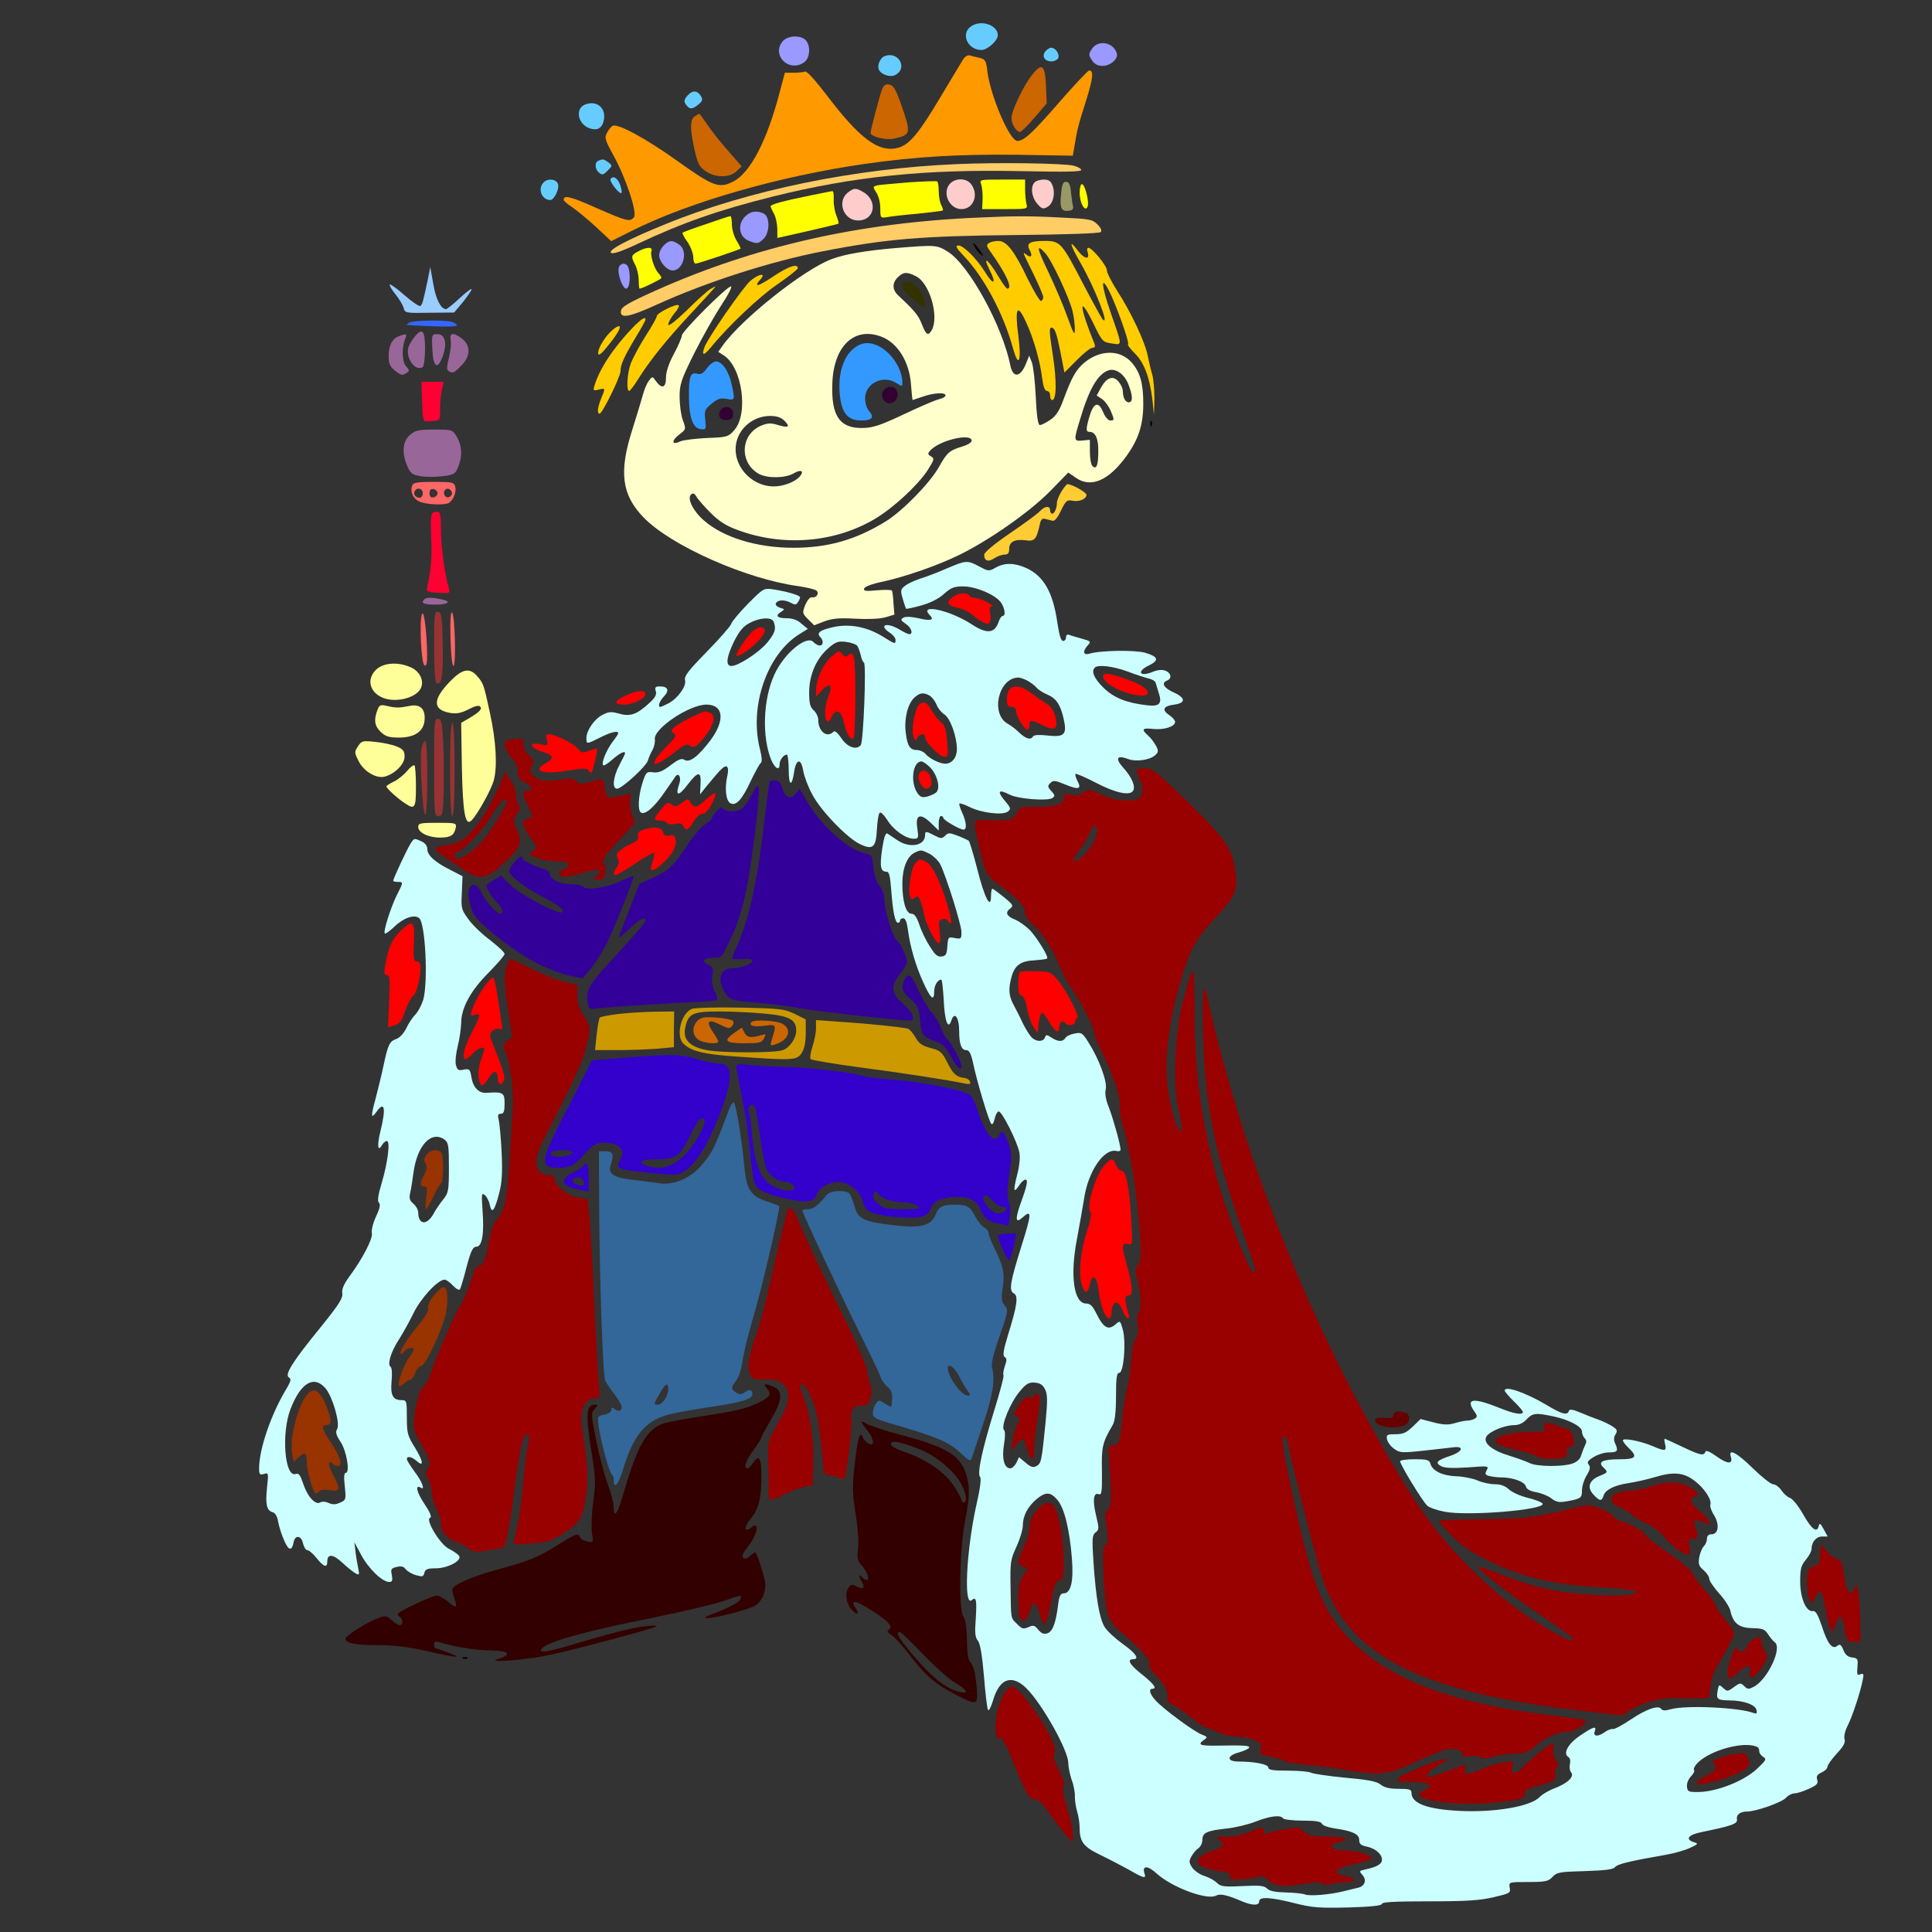 <?xml version="1.0" encoding="UTF-8" standalone="no"?>
<svg
   xmlns:dc="http://purl.org/dc/elements/1.1/"
   xmlns:cc="http://creativecommons.org/ns#"
   xmlns:rdf="http://www.w3.org/1999/02/22-rdf-syntax-ns#"
   xmlns:svg="http://www.w3.org/2000/svg"
   xmlns="http://www.w3.org/2000/svg"
   xmlns:sodipodi="http://sodipodi.sourceforge.net/DTD/sodipodi-0.dtd"
   xmlns:inkscape="http://www.inkscape.org/namespaces/inkscape"
   version="1.0"
   width="850pt"
   height="850pt"
   viewBox="0 0 850 850"
   preserveAspectRatio="xMidYMid meet"
   id="svg2"
   inkscape:version="0.91 r13725"
   sodipodi:docname="People518_013.svg">
  <rect x="0" y="0" width="850" height="850" fill="#333333" stroke="none"/>
  <defs
     id="defs266" />
  <sodipodi:namedview
     pagecolor="#ffffff"
     bordercolor="#666666"
     borderopacity="1"
     objecttolerance="10"
     gridtolerance="10"
     guidetolerance="10"
     inkscape:pageopacity="0"
     inkscape:pageshadow="2"
     inkscape:window-width="1920"
     inkscape:window-height="980"
     id="namedview264"
     showgrid="false"
     inkscape:zoom="0.62824358"
     inkscape:cx="554.13774"
     inkscape:cy="413.73798"
     inkscape:window-x="0"
     inkscape:window-y="1"
     inkscape:window-maximized="1"
     inkscape:current-layer="svg2" />
  <g
     transform="translate(0,850) scale(0.1,-0.1)"
     fill="#000000"
     stroke="none"
     id="g6">
    <path
       d="M0 4250 l0 -4250 4250 0 4250 0 0 4250 0 4250 -4250 0 -4250 0 0 -4250z m4396 4159 c32 -30 33 -93 2 -126 -16 -17 -21 -34 -20 -61 4 -53 32 -171 42 -177 5 -3 24 23 41 57 17 35 44 79 59 98 15 19 31 48 37 64 13 41 54 70 87 62 35 -9 62 -61 47 -92 -6 -13 -15 -24 -20 -24 -23 0 -41 -34 -41 -77 0 -57 10 -54 78 25 41 50 52 69 52 98 0 51 36 84 94 84 37 0 48 -5 70 -31 14 -17 26 -37 26 -45 0 -33 -31 -72 -68 -87 -37 -15 -39 -18 -70 -119 -18 -56 -39 -134 -47 -173 -14 -68 -14 -71 7 -100 12 -16 21 -39 20 -51 -1 -13 5 -35 13 -51 8 -15 15 -45 15 -67 0 -28 8 -47 30 -73 36 -41 38 -76 6 -107 l-23 -24 45 -46 c31 -31 46 -54 48 -75 1 -16 16 -50 34 -76 92 -134 150 -316 150 -472 0 -125 -12 -172 -49 -186 -15 -5 -38 -26 -51 -46 -50 -75 -93 -122 -131 -141 -21 -11 -50 -37 -63 -58 -25 -40 -65 -72 -90 -72 -7 0 -17 -12 -21 -27 -10 -39 -22 -52 -61 -59 -24 -4 -39 -15 -49 -33 -14 -28 -52 -51 -85 -51 -32 0 -23 -13 33 -45 66 -38 103 -92 123 -180 20 -86 42 -108 123 -124 33 -7 64 -19 69 -27 6 -10 30 -16 84 -18 42 -2 94 -10 115 -16 41 -14 85 -48 77 -61 -2 -5 9 -21 26 -36 20 -17 30 -35 28 -48 -1 -12 9 -36 25 -54 32 -39 34 -52 7 -76 -11 -10 -20 -31 -20 -47 0 -31 -27 -64 -65 -78 -21 -8 -23 -14 -18 -43 3 -19 0 -44 -7 -56 -10 -21 -7 -26 32 -59 24 -20 89 -81 146 -137 120 -116 168 -197 178 -300 10 -94 -7 -136 -87 -221 -53 -56 -69 -80 -69 -102 0 -41 75 -417 105 -528 59 -215 237 -711 352 -979 64 -149 234 -497 255 -522 14 -18 55 -16 62 2 8 22 34 19 151 -17 90 -27 110 -30 152 -22 45 8 48 11 45 37 -2 16 2 35 9 43 15 18 77 18 123 -1 39 -16 44 -11 21 19 -8 11 -15 29 -15 39 0 18 5 19 52 14 30 -4 89 -24 136 -47 60 -29 91 -38 109 -34 17 5 46 -3 92 -24 36 -17 78 -33 92 -36 15 -3 48 -24 75 -46 58 -48 86 -57 129 -41 44 15 59 14 116 -10 35 -15 53 -19 61 -11 13 13 58 0 97 -27 35 -25 41 -26 41 -6 0 48 67 16 156 -74 29 -28 61 -54 73 -56 33 -6 109 -74 137 -120 20 -34 29 -41 48 -38 26 5 58 -31 78 -89 6 -18 22 -43 34 -55 13 -12 29 -42 35 -68 8 -33 18 -49 34 -55 37 -14 48 -63 51 -224 2 -81 7 -153 13 -160 14 -17 4 -95 -25 -187 -14 -46 -27 -102 -28 -125 -1 -26 -12 -57 -34 -89 -17 -27 -32 -59 -32 -71 0 -16 -10 -29 -30 -39 -18 -9 -27 -21 -24 -29 3 -8 -7 -22 -23 -33 -35 -25 -193 -96 -252 -114 -23 -7 -45 -19 -48 -26 -8 -21 -72 -50 -142 -64 -49 -11 -65 -18 -72 -36 -4 -12 -18 -29 -31 -37 -29 -19 -149 -51 -248 -66 -41 -7 -82 -19 -91 -27 -19 -16 -117 -32 -197 -33 -32 0 -63 -7 -78 -16 -14 -10 -55 -19 -95 -22 -48 -3 -72 -9 -76 -19 -7 -19 -50 -40 -109 -54 -27 -6 -141 -15 -254 -20 -188 -8 -370 -20 -477 -33 -37 -5 -128 13 -249 49 -16 5 -23 1 -27 -16 -5 -20 -10 -21 -52 -16 -26 4 -66 15 -89 26 -26 11 -49 15 -57 10 -35 -19 -241 43 -292 88 -16 15 -19 15 -34 0 -16 -15 -24 -13 -122 40 -58 31 -119 65 -134 76 -15 10 -41 20 -57 21 -34 2 -67 30 -121 103 -22 29 -43 52 -47 52 -22 -4 -34 6 -64 48 -17 26 -46 81 -64 121 -23 53 -41 80 -63 93 -30 18 -39 40 -68 158 -10 38 -12 40 -94 71 -88 33 -185 114 -265 220 -68 90 -76 97 -158 137 -49 25 -93 54 -103 69 -22 35 -20 86 6 123 14 20 21 44 21 77 0 26 5 62 12 80 9 25 8 49 -5 115 -10 46 -17 96 -17 111 0 28 -14 40 -63 52 -23 5 -29 2 -39 -19 -9 -20 -19 -25 -46 -25 -19 0 -69 -17 -117 -40 l-82 -41 -13 -72 c-12 -70 -11 -76 14 -138 67 -169 8 -247 -214 -284 -238 -38 -396 -74 -659 -149 -234 -67 -387 -70 -586 -11 -73 22 -117 28 -235 32 -154 5 -190 16 -190 54 0 11 4 29 10 39 14 26 100 76 162 96 29 8 91 33 138 54 47 21 101 43 121 49 20 6 57 25 83 41 63 41 101 55 190 75 42 9 79 21 82 26 7 12 -2 11 -66 -6 -30 -8 -70 -15 -88 -15 -20 0 -50 -12 -81 -34 -27 -19 -66 -38 -87 -42 -22 -3 -47 -13 -56 -22 -13 -11 -30 -13 -67 -8 -43 6 -49 4 -54 -14 -8 -29 -64 -27 -112 5 -35 24 -39 25 -56 10 -20 -19 -25 -17 -85 32 -36 29 -43 31 -54 18 -20 -25 -45 -18 -101 29 -41 34 -57 42 -67 34 -24 -20 -61 8 -87 67 -14 31 -31 55 -39 55 -16 0 -36 56 -36 99 0 13 -8 29 -17 36 -43 32 -17 248 47 383 16 34 27 69 24 77 -11 27 70 167 159 277 60 75 86 115 82 127 -3 11 21 55 70 126 41 60 75 120 75 132 0 13 7 39 15 59 8 19 12 41 9 48 -3 8 8 57 25 110 35 108 37 131 16 140 -11 4 -15 21 -15 60 0 46 -3 54 -21 59 -20 5 -21 11 -16 60 3 30 20 99 37 153 27 83 33 121 39 239 6 117 5 144 -8 164 -13 20 -13 35 -3 103 9 60 9 84 0 98 -9 14 -8 36 6 97 10 43 22 108 26 144 11 90 52 203 90 250 25 31 29 43 20 58 -5 11 -7 27 -4 35 3 9 1 16 -5 16 -6 0 -41 29 -78 64 -38 35 -82 71 -100 79 -92 48 -107 176 -23 205 28 10 30 15 30 59 0 26 4 54 9 62 6 10 2 24 -12 43 -71 95 55 228 168 176 14 -6 28 -9 31 -6 3 4 7 68 9 145 2 103 8 155 24 208 37 123 24 265 -29 312 -25 22 -33 40 -39 83 -4 30 -13 65 -19 77 -7 12 -12 46 -12 76 0 42 6 62 25 88 38 53 48 80 49 136 0 62 -16 85 -75 102 -79 24 -100 109 -46 189 14 20 31 54 38 74 12 35 11 40 -17 85 -20 33 -38 49 -54 51 -34 5 -50 20 -50 48 0 43 71 57 85 16 7 -21 116 -85 126 -75 14 16 40 125 34 144 -4 13 0 28 11 40 43 47 97 -4 63 -59 -13 -21 3 -138 21 -156 7 -7 24 3 53 32 23 23 48 42 54 42 6 0 16 7 23 15 16 19 44 19 59 1 16 -19 4 -43 -28 -54 -16 -6 -41 -31 -59 -58 -37 -54 -37 -57 -17 -74 8 -7 15 -22 15 -34 0 -11 7 -30 15 -40 33 -44 5 -155 -43 -170 -28 -9 -62 -86 -62 -139 0 -40 4 -49 31 -68 56 -40 75 -130 44 -206 -9 -21 -13 -49 -10 -63 7 -32 -9 -77 -38 -108 -19 -20 -21 -33 -19 -125 1 -68 8 -129 23 -182 13 -49 22 -117 23 -175 2 -52 6 -119 10 -147 7 -47 11 -53 31 -53 62 0 114 -96 131 -238 l6 -60 70 3 c39 2 73 7 76 10 13 12 100 3 141 -15 24 -11 45 -20 47 -20 3 0 13 19 23 43 22 50 119 145 181 177 32 16 71 25 133 29 86 6 90 8 120 42 144 163 148 169 133 175 -28 11 -17 33 26 55 40 21 168 127 168 140 0 4 -64 32 -142 63 -175 68 -279 128 -358 205 -118 116 -138 214 -81 392 29 89 30 99 17 125 -8 16 -18 38 -21 49 -6 19 -7 19 -20 -5 -8 -14 -22 -47 -31 -73 -25 -76 -55 -73 -96 7 -19 36 -20 47 -10 101 6 33 10 83 10 111 0 58 5 72 61 139 27 33 41 60 41 78 0 16 9 40 20 54 20 26 20 26 0 58 -11 18 -20 49 -20 70 0 28 -6 42 -26 58 -20 15 -25 26 -21 47 5 23 -3 35 -51 82 -99 95 -119 108 -167 108 -35 0 -48 5 -65 27 -25 32 -20 66 15 102 38 39 96 27 115 -24 5 -14 34 -31 87 -52 43 -17 95 -38 116 -47 22 -10 37 -12 37 -6 0 6 -29 38 -64 73 -82 80 -93 100 -71 133 8 13 19 24 23 24 4 0 13 4 20 9 24 15 -6 57 -50 70 -42 13 -78 58 -78 99 0 35 52 82 90 82 40 0 86 -32 94 -66 5 -19 21 -32 62 -50 30 -13 96 -50 147 -82 51 -32 98 -62 105 -66 20 -12 4 149 -20 201 -21 47 -16 69 24 97 31 22 64 20 89 -5 17 -17 20 -29 15 -59 -5 -31 -1 -44 26 -81 43 -61 128 -159 138 -159 11 0 75 146 98 225 40 133 44 164 27 188 -26 38 -19 85 19 123 40 40 83 45 133 14 37 -22 51 -69 33 -114 -9 -25 -7 -34 16 -67 43 -63 184 -229 193 -229 5 0 12 15 15 34 4 19 16 62 27 96 18 57 19 64 5 86 -23 34 -20 68 9 97 44 44 98 43 132 -2 17 -22 16 -72 -2 -99 -13 -18 -14 -29 -4 -64 18 -68 40 -118 53 -118 6 0 51 66 99 148 80 133 88 151 82 185 -15 100 107 165 181 96z"
       id="path8"
       style="fill:none" />
    <path
       d="M4272 8384 c-47 -32 -15 -104 46 -104 26 0 72 41 72 65 0 45 -74 70 -118 39z"
       id="path10"
       style="fill:#66ccff" />
    <path
       d="M3445 8320 c-54 -60 25 -142 93 -94 26 18 30 74 6 98 -22 22 -77 20 -99 -4z"
       id="path12"
       style="fill:#9999ff" />
    <path
       d="M4804 8285 c-15 -23 -15 -27 0 -50 11 -17 26 -25 46 -25 36 0 72 32 63 57 -16 48 -82 59 -109 18z"
       id="path14"
       style="fill:#9999ff" />
    <path
       d="M4600 8275 c-18 -21 -5 -45 25 -45 14 0 28 7 31 15 7 17 -12 45 -31 45 -7 0 -18 -7 -25 -15z"
       id="path16"
       style="fill:#66ccff" />
    <path
       d="M3892 8253 c-19 -7 -33 -39 -26 -58 9 -23 51 -37 73 -25 57 30 13 107 -47 83z"
       id="path18"
       style="fill:#66ccff" />
    <path
       d="M4237 8238 c-8 -13 -51 -84 -95 -158 -98 -165 -140 -216 -190 -230 -86 -23 -168 38 -317 234 -49 64 -85 104 -93 101 -8 -3 -31 -5 -51 -5 l-38 0 -23 -87 c-55 -211 -129 -353 -203 -391 -63 -33 -89 -23 -250 92 -134 96 -256 162 -280 153 -7 -2 -18 -16 -26 -30 -12 -23 -10 -31 27 -99 56 -101 107 -255 91 -274 -18 -21 -30 -18 -165 41 -114 51 -144 58 -144 36 0 -5 18 -20 39 -34 22 -15 69 -54 105 -87 l65 -61 88 44 c254 128 653 242 1028 296 226 32 416 43 673 40 l242 -4 6 35 c13 80 18 100 51 203 32 102 36 137 15 137 -5 0 -64 -62 -131 -139 -119 -137 -156 -171 -185 -171 -34 0 -118 197 -132 306 -5 46 -9 53 -33 59 -14 3 -34 8 -43 11 -10 3 -22 -4 -31 -18z"
       id="path20"
       style="fill:#ff9900" />
    <path
       d="M4541 8171 c-39 -49 -91 -159 -91 -191 1 -27 21 -60 38 -60 6 0 34 28 64 63 l53 62 -3 77 c-4 93 -18 104 -61 49z"
       id="path22"
       style="fill:#cc6600" />
    <path
       d="M3880 8105 c-10 -26 -50 -178 -50 -190 0 -16 68 -33 103 -25 76 17 77 22 30 155 -23 64 -33 81 -51 83 -16 3 -25 -4 -32 -23z"
       id="path24"
       style="fill:#cc6600" />
    <path
       d="M3025 8080 c-14 -16 -17 -25 -9 -37 16 -25 28 -26 55 -4 20 16 22 23 13 38 -16 26 -37 27 -59 3z"
       id="path26"
       style="fill:#66ccff" />
    <path
       d="M2574 8040 c-45 -18 -32 -86 19 -104 38 -14 61 3 65 46 4 48 -37 77 -84 58z"
       id="path28"
       style="fill:#66ccff" />
    <path
       d="M3058 7989 c-23 -13 -23 -57 -2 -149 13 -58 21 -74 47 -92 43 -31 108 -31 138 -1 l22 21 -60 69 c-33 37 -74 89 -92 116 -18 26 -33 47 -34 47 -1 0 -10 -5 -19 -11z"
       id="path30"
       style="fill:#cc6600" />
    <path
       d="M2633 7793 c-18 -7 -16 -38 3 -53 13 -11 19 -10 37 9 22 22 22 22 3 37 -21 15 -24 15 -43 7z"
       id="path32"
       style="fill:#66ccff" />
    <path
       d="M4210 7778 c-451 -19 -917 -115 -1282 -264 -160 -65 -253 -113 -240 -126 7 -7 43 4 119 40 196 92 355 148 592 207 358 89 671 121 1094 112 199 -4 267 -3 264 6 -2 6 -17 14 -33 18 -44 11 -339 15 -514 7z"
       id="path34"
       style="fill:#ffcc66" />
    <path
       d="M2686 7712 c-6 -10 40 -69 48 -61 3 3 0 20 -6 37 -12 30 -31 41 -42 24z"
       id="path36"
       style="fill:#66ccff" />
    <path
       d="M2392 7698 c-28 -28 -9 -78 29 -78 17 0 41 49 34 70 -7 22 -44 27 -63 8z"
       id="path38"
       style="fill:#66ccff" />
    <path
       d="M4000 7698 c-63 -5 -126 -11 -138 -13 -23 -6 -23 -6 -6 -33 10 -15 17 -45 17 -69 0 -43 1 -43 31 -38 17 3 78 10 135 15 58 6 106 12 109 14 2 2 -1 13 -7 24 -6 12 -11 39 -11 61 0 22 -3 41 -7 43 -5 2 -60 0 -123 -4z"
       id="path40"
       style="fill:#ffff00" />
    <path
       d="M4174 7685 c-27 -42 6 -105 56 -105 52 0 77 61 44 108 -22 32 -78 30 -100 -3z"
       id="path42"
       style="fill:#ffcccc" />
    <path
       d="M4317 7688 c4 -13 7 -42 6 -65 l-2 -43 101 0 c99 0 100 0 94 23 -3 12 -6 41 -6 65 l0 42 -101 0 c-100 0 -100 0 -92 -22z"
       id="path44"
       style="fill:#ffff00" />
    <path
       d="M4552 7698 c-19 -19 -14 -65 11 -94 20 -23 26 -25 44 -15 26 13 37 58 24 94 -8 21 -17 27 -39 27 -15 0 -33 -5 -40 -12z"
       id="path46"
       style="fill:#ffcccc" />
    <path
       d="M4668 7643 c-6 -61 2 -75 37 -70 12 1 18 8 16 17 -2 8 -6 36 -9 63 -3 36 -9 47 -22 47 -14 0 -18 -11 -22 -57z"
       id="path48"
       style="fill:#999966" />
    <path
       d="M4750 7652 c0 -45 24 -88 35 -61 8 21 -12 99 -25 99 -6 0 -10 -17 -10 -38z"
       id="path50"
       style="fill:#ffff00" />
    <path
       d="M3729 7652 c-48 -40 -17 -122 46 -122 76 0 89 91 18 128 -29 16 -37 15 -64 -6z"
       id="path52"
       style="fill:#ffcccc" />
    <path
       d="M3565 7640 c-118 -24 -175 -39 -175 -48 1 -4 7 -18 15 -32 8 -14 14 -43 15 -66 l0 -41 133 30 c72 17 134 31 136 33 2 2 -2 17 -9 35 -7 17 -13 48 -12 70 1 21 -1 39 -6 38 -4 0 -47 -9 -97 -19z"
       id="path54"
       style="fill:#ffff00" />
    <path
       d="M3288 7556 c-46 -34 -41 -98 8 -116 35 -14 41 -13 64 10 27 27 28 95 1 110 -26 13 -52 12 -73 -4z"
       id="path56"
       style="fill:#9999ff" />
    <path
       d="M3106 7514 c-54 -18 -101 -35 -103 -38 -2 -2 7 -21 22 -41 14 -21 25 -51 25 -66 0 -16 5 -29 10 -29 10 0 190 60 198 66 2 1 -6 17 -17 35 -12 19 -21 51 -21 72 0 20 -3 37 -7 36 -5 0 -53 -16 -107 -35z"
       id="path58"
       style="fill:#ffff00" />
    <path
       d="M4310 7543 c-531 -22 -987 -126 -1425 -321 -122 -55 -151 -72 -153 -90 -5 -35 35 -28 156 27 219 100 503 191 730 235 280 55 437 68 861 72 206 2 358 7 364 13 6 6 1 18 -15 34 -22 22 -34 24 -162 30 -132 7 -209 7 -356 0z"
       id="path60"
       style="fill:#ffcc66" />
    <path
       d="M2920 7420 c-11 -11 -20 -30 -20 -43 0 -28 34 -67 59 -67 48 0 70 86 29 114 -30 21 -44 20 -68 -4z"
       id="path62"
       style="fill:#9999ff" />
    <path
       d="M4351 7431 c-12 -8 -11 -14 5 -36 70 -98 101 -165 76 -165 -4 0 -22 24 -39 53 -45 76 -73 97 -39 29 32 -62 17 -70 -20 -9 -37 59 -95 117 -117 117 -16 0 -11 -10 26 -49 89 -95 172 -252 214 -404 25 -90 38 -57 23 58 -16 122 -4 142 34 58 33 -70 62 -172 71 -247 5 -38 12 -56 21 -56 8 0 14 -9 14 -20 0 -11 4 -20 9 -20 19 0 21 80 3 198 -17 110 -17 123 -3 120 12 -2 21 -30 35 -100 l19 -97 54 54 c29 30 61 55 69 55 11 0 14 5 9 18 -67 165 -71 223 -6 92 40 -83 42 -85 82 -91 48 -7 48 -15 -6 140 -39 114 -43 163 -7 94 31 -59 92 -230 85 -237 -4 -3 10 -21 29 -40 41 -40 66 -105 78 -204 l7 -67 2 70 c0 39 -4 86 -9 105 -6 19 -15 57 -20 83 -12 62 -74 194 -134 286 -25 40 -46 80 -46 91 0 21 -65 100 -82 100 -5 0 -7 -9 -3 -19 11 -35 -13 -32 -41 4 -43 57 -39 33 10 -52 62 -108 131 -283 97 -248 -5 6 -43 75 -85 155 -95 183 -101 190 -169 190 -67 0 -83 -10 -67 -40 15 -27 6 -37 -16 -19 -14 11 -13 7 3 -26 41 -81 73 -152 73 -163 0 -6 -4 -13 -9 -16 -5 -4 -31 40 -59 96 -59 124 -93 168 -130 168 -15 0 -33 -4 -41 -9z m247 -44 c28 -29 108 -200 121 -257 6 -25 10 -61 10 -80 0 -29 -6 -19 -33 56 -18 51 -56 139 -84 198 -51 106 -54 126 -14 83z"
       id="path64"
       style="fill:#ffcc00" />
    <path
       d="M4289 7412 c5 -10 18 -25 28 -33 12 -10 11 -5 -6 19 -24 35 -38 43 -22 14z"
       id="path66" />
    <path
       d="M3945 7409 c-132 -11 -229 -27 -286 -49 -122 -45 -396 -263 -480 -381 l-19 -27 25 -16 c81 -53 109 -258 45 -329 -26 -29 -31 -31 -121 -34 -52 -3 -104 -9 -116 -15 -37 -18 -41 2 -6 29 32 24 32 25 17 65 -8 22 -14 68 -14 102 0 55 6 74 64 191 36 72 90 167 120 213 30 45 49 82 42 82 -18 0 -216 -198 -216 -216 0 -8 -16 -45 -35 -81 -23 -42 -35 -80 -35 -105 0 -44 -18 -51 -44 -15 -15 22 -16 22 -31 2 -9 -11 -20 -38 -26 -60 -6 -22 -27 -92 -47 -155 -60 -187 -47 -288 51 -388 120 -123 450 -270 681 -301 38 -6 73 -14 79 -20 12 -12 -1 -32 -20 -29 -9 2 -20 -11 -30 -33 -14 -36 -13 -38 12 -63 l27 -27 44 17 c35 13 65 16 137 12 56 -3 108 -1 132 6 l40 12 -4 49 c-1 28 -5 53 -7 57 -2 3 -32 4 -65 1 -50 -5 -61 -3 -57 8 3 8 36 21 82 30 100 22 241 71 335 117 132 64 310 189 399 279 l82 84 32 -22 c67 -48 146 -14 225 96 53 74 73 138 73 229 0 91 -14 138 -51 181 -51 58 -139 57 -209 -1 -36 -31 -54 -62 -90 -159 -19 -53 -34 -75 -59 -92 -19 -13 -39 -23 -46 -23 -8 0 -14 37 -18 123 -3 67 -11 136 -17 152 l-12 30 -15 -37 c-24 -59 -57 -62 -68 -5 -35 173 -181 440 -274 499 -49 31 -55 31 -226 17z m86 -125 c59 -30 101 -175 69 -235 -16 -29 -26 -23 -44 24 -15 39 -32 60 -103 126 -28 26 -29 55 -3 81 24 24 41 25 81 4z m-154 -265 c72 -27 124 -110 131 -211 3 -38 6 -68 7 -68 1 0 22 7 45 15 48 17 100 20 100 5 0 -5 -12 -12 -27 -16 -16 -3 -85 -33 -155 -66 -104 -49 -136 -60 -182 -61 -102 -2 -140 53 -134 198 6 163 97 249 215 204z m1087 -209 c20 -50 21 -80 2 -80 -15 0 -26 21 -26 50 0 10 -8 28 -18 40 -24 30 -53 20 -78 -25 l-19 -35 24 -16 c13 -9 29 -32 37 -50 18 -42 17 -44 -2 -44 -8 0 -22 16 -30 35 -21 52 -43 45 -62 -21 -15 -53 -15 -64 2 -64 25 0 39 -30 38 -85 0 -63 -8 -83 -26 -65 -6 6 -11 34 -11 63 l0 52 -32 -3 c-39 -4 -40 -1 -12 90 40 135 77 200 124 218 31 12 71 -14 89 -60z m-1513 -161 c27 -27 19 -33 -28 -19 -32 10 -46 9 -75 -3 -92 -39 -96 -166 -7 -213 38 -19 114 -18 150 3 32 19 49 12 28 -13 -20 -24 -72 -44 -114 -44 -104 0 -187 98 -165 195 15 66 78 115 148 115 29 0 48 -6 63 -21z m824 -88 c0 -8 -19 -19 -43 -26 -55 -17 -65 -25 -102 -91 -39 -69 -157 -190 -230 -236 -132 -82 -255 -118 -410 -118 -161 0 -309 46 -394 121 -46 40 -74 96 -56 113 9 8 15 6 24 -9 6 -11 34 -43 61 -70 38 -38 68 -58 121 -77 199 -74 426 -56 603 49 81 48 189 148 232 214 30 47 31 52 15 61 -14 8 -15 12 -5 24 38 46 184 81 184 45z"
       id="path68"
       style="fill:#ffffcc" />
    <path
       d="M3970 7242 c0 -11 23 -38 50 -61 44 -37 50 -40 50 -21 0 29 -26 77 -49 90 -30 15 -51 12 -51 -8z"
       id="path70"
       style="fill:#333300" />
    <path
       d="M3745 6957 c-41 -41 -60 -120 -49 -204 9 -73 36 -103 93 -103 48 0 59 14 35 41 -10 11 -18 35 -18 56 0 67 80 106 139 67 24 -15 25 -15 25 3 0 58 -46 130 -102 159 -46 24 -86 18 -123 -19z"
       id="path72"
       style="fill:#3399ff" />
    <path
       d="M3892 6788 c-31 -31 7 -81 43 -55 23 18 16 61 -10 65 -11 1 -26 -3 -33 -10z"
       id="path74"
       style="fill:#330033" />
    <path
       d="M2808 7394 c-32 -17 -33 -22 -13 -60 8 -16 15 -46 15 -66 0 -21 2 -38 4 -38 11 0 96 42 96 47 0 4 -6 14 -14 22 -19 22 -36 79 -30 96 8 20 -22 19 -58 -1z"
       id="path76"
       style="fill:#ffff00" />
    <path
       d="M2723 7324 c-9 -23 15 -94 32 -94 16 0 21 62 9 94 -8 21 -33 21 -41 0z"
       id="path78"
       style="fill:#9999ff" />
    <path
       d="M3404 7285 c-68 -46 -92 -52 -59 -15 28 30 -5 27 -43 -5 -32 -27 -186 -249 -202 -291 -15 -40 -4 -41 27 -3 76 94 217 227 296 280 48 33 87 64 87 69 0 22 -42 8 -106 -35z"
       id="path80"
       style="fill:#ffcc00" />
    <path
       d="M1881 7265 c-20 -95 -23 -105 -32 -111 -5 -3 -36 18 -69 47 -33 29 -62 50 -65 47 -3 -3 8 -22 25 -43 17 -21 33 -48 36 -60 5 -22 10 -23 114 -21 l108 1 41 49 c22 28 38 52 36 54 -3 3 -27 -16 -54 -41 -28 -26 -54 -47 -59 -47 -22 0 -45 44 -56 112 l-13 73 -12 -60z"
       id="path82"
       style="fill:#99ccff" />
    <path
       d="M3125 7228 c-11 -6 -57 -47 -102 -92 -51 -49 -83 -74 -83 -64 0 9 12 31 26 48 15 17 24 34 20 37 -9 9 -96 -34 -96 -47 0 -6 -22 -46 -50 -89 -27 -42 -56 -97 -65 -120 -16 -45 -20 -121 -7 -121 4 0 20 21 37 48 56 89 127 177 237 295 60 64 108 117 106 117 -2 0 -12 -6 -23 -12z"
       id="path84"
       style="fill:#ffcc00" />
    <path
       d="M2783 7058 c-86 -90 -146 -182 -168 -256 -6 -21 -4 -22 19 -16 30 7 30 7 11 -39 -16 -39 -19 -67 -7 -67 12 0 92 163 92 187 0 29 15 62 67 149 24 39 43 74 43 78 0 15 -19 3 -57 -36z"
       id="path86"
       style="fill:#ffcc00" />
    <path
       d="M1800 7080 c-8 -5 -13 -10 -10 -10 131 -8 220 -9 220 -2 0 5 -10 12 -22 16 -36 9 -172 7 -188 -4z"
       id="path88"
       style="fill:#3366ff" />
    <path
       d="M2698 7051 c-34 -27 -70 -86 -66 -107 2 -12 18 3 51 45 52 65 59 96 15 62z"
       id="path90"
       style="fill:#ffcc00" />
    <path
       d="M1828 7023 c-9 -10 -21 -28 -27 -41 -24 -45 22 -120 59 -97 5 3 10 40 10 81 0 78 -11 93 -42 57z"
       id="path92"
       style="fill:#996699" />
    <path
       d="M1753 7020 c-29 -12 -43 -40 -43 -89 0 -31 6 -44 26 -60 30 -24 33 -24 54 -11 12 7 12 12 -4 29 -18 20 -19 84 -2 124 9 19 2 20 -31 7z"
       id="path94"
       style="fill:#996699" />
    <path
       d="M1902 6963 c4 -81 24 -93 47 -27 19 55 9 94 -25 94 -24 0 -25 -1 -22 -67z"
       id="path96"
       style="fill:#996699" />
    <path
       d="M1983 7003 c3 -15 -1 -49 -8 -77 -10 -39 -10 -53 -2 -58 19 -12 24 -10 56 23 41 40 43 88 5 118 -38 30 -58 28 -51 -6z"
       id="path98"
       style="fill:#996699" />
    <path
       d="M3110 6880 c-16 -23 -27 -29 -44 -24 -29 7 -36 -14 -35 -106 1 -88 18 -134 51 -138 25 -3 25 -1 21 41 -5 40 -2 46 28 71 26 22 39 26 66 21 37 -7 37 -6 22 64 -12 57 -42 101 -69 101 -10 0 -28 -14 -40 -30z"
       id="path100"
       style="fill:#3399ff" />
    <path
       d="M1857 6733 c2 -72 5 -88 18 -87 65 3 62 1 61 52 0 26 3 64 8 85 l8 37 -49 0 -49 0 3 -87z"
       id="path102"
       style="fill:#ff0033" />
    <path
       d="M3171 6697 c-18 -23 -2 -49 28 -45 20 2 26 8 26 28 0 29 -34 40 -54 17z"
       id="path104"
       style="fill:#330033" />
    <path
       d="M5061 6634 c0 -11 3 -14 6 -6 3 7 2 16 -1 19 -3 4 -6 -2 -5 -13z"
       id="path106" />
    <path
       d="M1803 6586 c-32 -28 -36 -78 -11 -137 14 -32 22 -38 58 -44 23 -4 67 -4 97 0 50 6 56 9 69 41 19 47 17 93 -6 132 -20 32 -20 32 -99 32 -70 0 -83 -3 -108 -24z"
       id="path108"
       style="fill:#996699" />
    <path
       d="M1814 6365 c-12 -30 5 -63 37 -74 36 -12 108 -14 125 -3 19 13 33 48 27 70 -5 20 -12 22 -94 22 -71 0 -91 -3 -95 -15z m46 -35 c0 -11 -6 -20 -14 -20 -18 0 -29 16 -21 30 11 18 35 11 35 -10z m65 0 c0 -8 -8 -16 -17 -18 -13 -2 -18 3 -18 18 0 15 5 20 18 18 9 -2 17 -10 17 -18z m61 9 c10 -17 -13 -36 -27 -22 -12 12 -4 33 11 33 5 0 12 -5 16 -11z"
       id="path110"
       style="fill:#ff6666" />
    <path
       d="M4670 6338 c-11 -18 -20 -41 -20 -50 0 -24 -11 -48 -21 -48 -5 0 -9 7 -9 15 0 21 -23 19 -44 -3 -9 -11 -68 -54 -131 -97 -73 -50 -115 -85 -115 -96 0 -27 18 -33 45 -15 13 9 33 16 45 16 15 0 20 7 20 25 0 31 24 44 71 38 41 -6 49 3 64 71 4 20 11 27 23 23 9 -2 24 -6 32 -8 10 -3 23 13 38 45 21 43 26 48 50 43 31 -6 62 8 62 26 0 11 -64 47 -84 47 -3 0 -15 -15 -26 -32z"
       id="path112"
       style="fill:#ffcc33" />
    <path
       d="M1904 6244 c-8 -4 -10 -36 -7 -107 5 -86 0 -143 -19 -227 -2 -12 9 -16 50 -18 49 -3 53 -1 48 16 -18 57 -36 184 -36 258 0 84 -3 91 -36 78z"
       id="path114"
       style="fill:#ff0033" />
    <path
       d="M4165 5999 c-38 -17 -91 -37 -117 -45 -25 -8 -55 -22 -67 -32 -19 -15 -20 -21 -9 -57 6 -22 13 -41 14 -43 1 -2 31 4 66 14 40 11 77 29 101 51 31 28 45 33 85 33 56 0 142 -37 166 -71 17 -25 22 -59 7 -59 -5 0 -14 -13 -19 -30 -17 -47 -52 -49 -115 -8 -97 64 -240 95 -185 40 20 -20 1 -25 -51 -12 -31 7 -56 8 -66 3 -14 -9 -13 -12 9 -27 25 -16 36 -46 16 -46 -5 0 -24 9 -42 20 -56 34 -96 21 -43 -14 14 -9 25 -23 25 -31 0 -20 -1 -20 -57 15 -68 42 -145 57 -217 41 -59 -13 -75 -26 -57 -44 15 -15 14 -37 -3 -37 -7 0 -19 7 -26 14 -29 36 -132 -49 -174 -144 -49 -108 -54 -273 -13 -373 17 -39 37 -50 37 -19 0 19 18 42 32 42 4 0 8 -30 8 -66 0 -73 14 -78 24 -9 9 58 31 60 40 3 4 -23 21 -69 39 -102 37 -72 155 -194 211 -220 57 -27 70 -14 74 65 2 35 7 68 12 73 5 5 19 -9 34 -32 27 -44 81 -82 116 -82 21 0 22 3 16 45 -10 61 12 70 60 24 l34 -33 0 32 c0 18 5 32 10 32 6 0 10 -4 10 -8 0 -10 73 -52 89 -52 16 0 13 34 -6 75 -9 19 -14 37 -12 40 3 2 24 -5 46 -16 52 -26 147 -37 168 -19 13 11 12 16 -10 42 -40 47 -34 58 17 32 36 -19 167 -29 188 -15 12 8 12 13 -5 31 -16 18 -17 22 -4 35 13 13 21 12 67 -7 58 -24 72 -20 52 17 -7 14 -11 27 -8 30 2 3 44 -15 92 -40 85 -44 147 -57 161 -34 12 18 -5 59 -41 99 -40 44 -31 60 21 40 33 -12 93 -4 117 17 15 14 16 19 4 42 -8 14 -23 35 -35 45 -31 28 -26 34 22 29 48 -5 97 10 97 31 0 7 -12 21 -26 30 -34 23 -26 40 22 46 52 7 51 30 -3 54 -44 20 -55 42 -28 52 22 9 18 33 -7 43 -15 6 -35 4 -57 -5 -58 -24 -72 2 -15 29 45 22 40 38 -17 55 -44 13 -198 11 -246 -4 -28 -8 -31 11 -7 37 15 17 13 18 -26 29 -23 6 -48 14 -56 17 -8 3 -14 -1 -14 -11 0 -9 -6 -16 -13 -16 -9 0 -17 27 -25 80 -19 134 -60 206 -137 241 -51 23 -95 24 -134 2 -30 -17 -32 -17 -73 5 -53 28 -57 27 -143 -9z m-393 -341 c5 -7 11 -25 15 -41 3 -15 9 -30 14 -32 11 -7 -2 -348 -14 -363 -19 -24 -60 -9 -86 31 -17 25 -28 34 -35 27 -28 -28 -66 2 -66 53 0 13 -9 32 -20 42 -16 14 -20 31 -20 79 0 76 31 148 84 194 32 28 43 32 78 28 23 -3 45 -11 50 -18z m1188 -112 c36 -14 78 -27 93 -31 15 -3 29 -11 31 -18 2 -7 8 -27 14 -46 16 -47 3 -60 -51 -54 -93 11 -147 33 -193 78 -41 41 -54 72 -37 88 14 14 80 6 143 -17z m-441 -40 c15 -8 34 -22 41 -31 7 -9 28 -22 46 -30 40 -16 60 -45 74 -109 15 -68 3 -80 -71 -72 -36 4 -60 3 -64 -4 -10 -17 -31 -11 -61 17 -16 16 -38 32 -49 38 -78 41 -44 200 43 204 7 1 25 -5 41 -13z m-430 -66 c10 -5 24 -23 31 -39 6 -17 23 -37 36 -45 25 -17 54 -97 54 -152 0 -37 -22 -64 -51 -64 -25 0 -71 23 -88 44 -8 9 -24 16 -36 16 -31 0 -43 17 -50 76 -8 60 8 126 37 154 24 22 40 25 67 10z m5 -318 c31 -34 45 -92 24 -109 -7 -6 -25 -14 -40 -18 -21 -5 -30 -2 -43 18 -31 48 -19 137 19 137 7 0 25 -13 40 -28z"
       id="path116"
       style="fill:#ccffff" />
    <path
       d="M3657 5610 c-36 -31 -67 -101 -67 -149 l0 -26 26 28 c34 37 50 23 29 -26 -27 -65 -14 -152 14 -91 18 40 44 27 54 -26 8 -44 31 -80 42 -68 10 9 11 331 2 356 -7 19 -11 21 -24 10 -12 -10 -17 -9 -28 5 -12 17 -15 16 -48 -13z"
       id="path118"
       style="fill:#ff0000" />
    <path
       d="M4855 5530 c-18 -30 95 -90 169 -90 53 0 21 41 -54 67 -79 29 -108 34 -115 23z"
       id="path120"
       style="fill:#ff0000" />
    <path
       d="M4442 5468 c-7 -7 -12 -27 -12 -45 0 -26 4 -33 20 -33 12 0 20 -7 20 -17 0 -23 36 -83 50 -83 5 0 10 9 10 20 0 25 4 25 58 -1 54 -27 68 -17 55 38 -6 27 -19 44 -43 60 -19 12 -50 34 -69 48 -37 27 -70 32 -89 13z"
       id="path122"
       style="fill:#ff0000" />
    <path
       d="M4042 5397 c-19 -23 -34 -111 -23 -138 8 -21 10 -22 16 -6 9 20 35 23 35 3 0 -21 64 -86 85 -86 16 0 17 8 12 67 -4 56 -9 71 -30 89 -14 12 -32 36 -41 53 -18 33 -37 39 -54 18z"
       id="path124"
       style="fill:#ff0000" />
    <path
       d="M4043 5094 c-8 -21 13 -64 32 -64 22 0 30 27 17 56 -13 27 -40 32 -49 8z"
       id="path126"
       style="fill:#ff0000" />
    <path
       d="M3291 5844 c-37 -38 -71 -78 -74 -89 -4 -11 -52 -66 -108 -123 -81 -83 -100 -107 -95 -125 7 -26 -33 -81 -74 -102 -16 -8 -31 -15 -35 -15 -12 0 -4 25 16 46 25 26 18 44 -17 44 -21 0 -24 -4 -19 -20 5 -15 -2 -29 -26 -51 -56 -52 -85 -63 -134 -49 -36 10 -47 9 -74 -5 -36 -18 -71 -69 -71 -102 0 -28 0 -28 60 2 47 24 80 32 80 19 0 -3 -11 -20 -25 -38 -27 -36 -51 -94 -41 -103 3 -3 21 8 41 26 32 28 55 39 55 27 0 -3 -11 -26 -25 -52 -28 -53 -33 -104 -10 -104 21 0 129 99 136 125 3 12 12 32 20 46 7 13 12 34 10 47 -5 47 152 152 227 152 76 0 83 -70 17 -158 -54 -71 -91 -99 -114 -85 -12 8 -27 2 -61 -24 -34 -26 -53 -34 -76 -31 -30 4 -32 1 -48 -48 -18 -58 -21 -120 -6 -129 18 -11 57 22 102 87 24 34 46 66 49 71 15 21 28 -4 17 -33 -18 -53 -3 -55 36 -4 47 62 62 63 58 4 l-2 -45 27 34 c65 79 80 94 91 88 6 -5 7 -19 2 -40 -12 -52 -7 -108 12 -120 25 -16 53 14 92 99 19 39 38 74 43 77 7 4 5 25 -3 59 -49 187 29 416 170 506 l40 25 -28 23 c-18 17 -40 24 -67 24 -41 0 -50 12 -21 29 15 10 15 11 -6 17 -13 4 -21 12 -19 18 6 17 37 19 64 5 20 -11 26 -11 33 1 6 8 10 18 10 22 0 9 -60 26 -118 35 -42 6 -43 5 -111 -63z m113 -80 c12 -31 5 -51 -30 -93 -38 -44 -126 -101 -156 -101 -27 0 -22 39 12 109 23 45 40 66 68 80 46 25 98 27 106 5z"
       id="path128"
       style="fill:#ccffff" />
    <path
       d="M3312 5723 c-23 -20 -72 -91 -72 -105 0 -15 54 19 94 60 36 38 41 62 12 62 -8 0 -23 -8 -34 -17z"
       id="path130"
       style="fill:#ff0000" />
    <path
       d="M4190 5872 c-29 -23 -21 -38 25 -46 19 -4 47 -17 62 -30 48 -40 72 -49 79 -31 3 8 3 26 0 39 -4 15 -1 26 7 29 13 5 -53 37 -77 37 -8 0 -18 5 -21 10 -10 16 -51 12 -75 -8z"
       id="path132"
       style="fill:#ff0000" />
    <path
       d="M1867 5863 c-17 -16 -3 -23 48 -23 60 0 74 14 24 24 -41 8 -64 8 -72 -1z"
       id="path134"
       style="fill:#996699" />
    <path
       d="M1857 5799 c-13 -27 -4 -222 11 -227 9 -3 12 13 11 60 -2 94 -14 186 -22 167z"
       id="path136"
       style="fill:#ff6666" />
    <path
       d="M1910 5656 c0 -85 4 -157 9 -160 24 -15 31 26 29 165 -3 128 -5 144 -20 147 -17 3 -18 -9 -18 -152z"
       id="path138"
       style="fill:#993333" />
    <path
       d="M1982 5692 c2 -71 7 -122 13 -122 12 0 7 221 -6 235 -6 6 -9 -35 -7 -113z"
       id="path140"
       style="fill:#ff6666" />
    <path
       d="M1656 5555 c-45 -42 -31 -102 31 -126 61 -23 153 4 167 49 11 33 -11 72 -49 87 -55 24 -117 19 -149 -10z"
       id="path142"
       style="fill:#ffff99" />
    <path
       d="M1978 5500 c-76 -79 -75 -124 5 -137 26 -4 47 0 78 16 26 14 45 19 51 13 11 -11 -1 -24 -50 -53 l-33 -19 3 -193 c4 -204 15 -265 43 -236 26 26 85 133 97 174 17 62 11 173 -17 301 -27 125 -28 128 -58 162 -33 36 -65 28 -119 -28z"
       id="path144"
       style="fill:#ffff99" />
    <path
       d="M2753 5440 c-52 -23 -55 -40 -7 -40 40 0 94 27 94 47 0 19 -38 16 -87 -7z"
       id="path146"
       style="fill:#ff0000" />
    <path
       d="M1660 5375 c-16 -43 -12 -70 16 -96 20 -19 36 -24 79 -24 70 0 109 27 113 77 4 50 -20 72 -67 62 -46 -9 -59 -9 -98 0 -29 7 -34 5 -43 -19z"
       id="path148"
       style="fill:#ffff99" />
    <path
       d="M3052 5350 c-24 -11 -57 -29 -74 -41 -27 -20 -29 -24 -15 -34 15 -11 11 -18 -33 -62 -83 -84 -62 -101 32 -27 48 38 61 44 73 34 18 -15 35 -3 77 54 31 43 36 81 12 90 -22 8 -24 8 -72 -14z"
       id="path150"
       style="fill:#ff0000" />
    <path
       d="M1910 5126 c0 -206 1 -216 19 -216 18 0 20 10 23 108 1 59 1 154 -2 212 -4 90 -8 105 -22 108 -17 3 -18 -12 -18 -212z"
       id="path152"
       style="fill:#993333" />
    <path
       d="M1980 5115 c0 -130 4 -205 10 -205 6 0 10 75 10 205 0 130 -4 205 -10 205 -6 0 -10 -75 -10 -205z"
       id="path154"
       style="fill:#993333" />
    <path
       d="M2406 5244 c6 -25 5 -25 -31 -18 -53 10 -43 -16 13 -34 50 -16 52 -27 12 -50 -63 -36 -9 -51 108 -31 62 10 75 10 82 -2 5 -7 10 -11 12 -9 7 9 29 103 25 106 -2 2 -18 -2 -36 -9 -29 -11 -34 -10 -49 10 -17 22 -101 63 -128 63 -10 0 -13 -7 -8 -26z"
       id="path156"
       style="fill:#ff0000" />
    <path
       d="M2233 5243 c-22 -8 -14 -41 17 -77 22 -24 30 -43 28 -62 -2 -21 3 -30 26 -43 37 -21 45 -41 17 -41 -26 0 -26 -10 -1 -60 11 -22 20 -43 20 -48 0 -6 -9 -12 -20 -15 -32 -8 -25 -30 32 -109 10 -15 9 -20 -7 -32 -19 -14 -19 -15 17 -30 21 -9 60 -16 88 -16 37 0 50 -4 50 -14 0 -8 -9 -18 -20 -21 -11 -3 -20 -11 -20 -16 0 -21 36 -21 99 -1 69 23 103 16 65 -13 -18 -14 -18 -14 7 -15 21 0 28 6 32 28 3 15 1 33 -5 39 -13 17 3 42 80 122 60 62 60 62 45 92 -8 17 -13 46 -11 65 4 32 2 35 -16 29 -12 -4 -35 -9 -53 -12 -34 -5 -34 -5 -46 62 -2 12 -9 18 -18 16 -8 -2 -32 -8 -53 -14 -32 -8 -41 -7 -51 6 -10 14 -21 15 -73 7 -63 -11 -98 -4 -121 23 -9 12 -10 21 -1 37 10 19 8 26 -15 50 -19 20 -26 36 -22 49 4 18 1 21 -26 20 -18 0 -38 -3 -44 -6z"
       id="path158"
       style="fill:#990000" />
    <path
       d="M1575 5217 c-16 -25 -16 -28 2 -64 22 -46 77 -79 115 -70 45 12 88 55 88 88 0 25 -6 33 -35 45 -19 8 -62 17 -94 20 -55 6 -60 5 -76 -19z"
       id="path160"
       style="fill:#ffff99" />
    <path
       d="M1855 5208 c-10 -42 5 -299 16 -292 12 7 12 324 0 324 -5 0 -13 -14 -16 -32z"
       id="path162"
       style="fill:#993333" />
    <path
       d="M1791 5108 c-13 -16 -39 -37 -57 -46 -19 -9 -34 -19 -34 -22 0 -8 48 -52 80 -73 45 -31 50 -24 50 72 0 50 -3 92 -7 94 -5 2 -19 -9 -32 -25z"
       id="path164"
       style="fill:#ffff99" />
    <path
       d="M5000 5110 c0 -5 8 -25 17 -44 22 -47 7 -85 -34 -87 -60 -2 -90 3 -142 27 -50 23 -55 23 -72 8 -13 -12 -29 -15 -54 -11 -30 5 -35 3 -35 -14 0 -27 -38 -39 -126 -39 -55 0 -74 -3 -74 -13 0 -8 -9 -22 -19 -31 -16 -15 -34 -17 -98 -15 -90 4 -86 16 -52 -129 25 -107 28 -114 97 -164 75 -55 102 -86 102 -114 0 -13 12 -32 29 -46 40 -31 95 -116 121 -185 12 -31 36 -77 54 -102 39 -54 107 -186 100 -194 -3 -3 11 -37 30 -76 48 -93 89 -218 83 -250 -3 -13 1 -45 9 -70 37 -123 66 -303 80 -503 5 -80 3 -102 -9 -121 -13 -19 -13 -32 -5 -63 17 -65 21 -133 8 -149 -8 -9 -9 -29 -5 -55 5 -30 3 -46 -8 -58 -9 -11 -17 -50 -21 -105 -4 -48 -12 -100 -17 -116 -6 -16 -16 -78 -22 -137 -11 -103 -13 -109 -36 -112 l-24 -4 7 -130 c7 -115 5 -132 -10 -149 -14 -16 -15 -26 -7 -70 11 -52 7 -89 -8 -89 -14 0 -1 -253 15 -301 10 -29 29 -56 57 -79 84 -70 131 -122 126 -140 -3 -12 6 -29 25 -47 38 -36 61 -79 54 -101 -4 -13 4 -23 31 -37 20 -11 57 -37 82 -58 25 -20 50 -37 56 -37 6 0 28 -9 50 -20 22 -11 59 -20 82 -20 24 0 60 -7 79 -15 31 -13 35 -18 30 -39 -6 -23 -2 -25 46 -35 28 -7 56 -15 62 -20 6 -5 47 -11 91 -15 44 -4 120 -14 169 -22 158 -27 190 -24 313 34 59 27 123 53 141 56 37 6 76 -9 66 -26 -5 -8 3 -9 25 -5 18 4 41 2 52 -4 14 -7 30 -7 55 1 19 7 62 13 95 14 48 2 65 8 87 28 40 39 102 68 142 68 40 0 107 45 80 53 -8 3 -76 12 -151 21 -469 57 -756 176 -922 381 -89 111 -130 223 -206 570 -46 213 -56 275 -42 275 10 0 16 -14 26 -70 11 -57 102 -417 130 -515 108 -373 417 -537 1170 -624 l160 -19 36 23 c52 33 141 57 202 54 29 -1 73 -1 99 -1 l46 2 7 48 c3 27 12 58 18 70 7 11 29 50 50 87 20 36 37 72 37 80 0 7 -18 34 -39 59 -22 25 -43 56 -46 68 -4 13 -24 41 -45 63 -21 22 -44 53 -51 69 -9 19 -49 53 -109 94 -52 35 -98 71 -102 81 -5 15 -92 61 -115 61 -5 0 -16 8 -25 19 -8 10 -36 26 -61 36 -45 17 -49 17 -129 -3 -153 -39 -212 -45 -395 -46 -101 -1 -183 -4 -183 -8 0 -5 26 -34 58 -66 44 -44 85 -72 163 -110 149 -73 285 -105 512 -117 70 -4 130 -11 133 -16 10 -16 -50 -22 -180 -16 -148 6 -267 32 -416 92 -51 20 -94 35 -96 32 -9 -9 122 -111 269 -209 81 -54 147 -103 147 -109 0 -15 -20 -7 -108 43 -231 132 -458 358 -617 613 -253 408 -471 865 -658 1385 -82 228 -186 588 -222 770 -19 96 -26 53 -22 -145 7 -303 48 -515 168 -857 69 -197 67 -192 54 -197 -14 -5 -108 233 -151 381 -77 268 -108 489 -109 776 0 217 -3 219 -52 32 -31 -117 -43 -349 -23 -445 21 -102 24 -128 12 -121 -21 13 -55 151 -59 241 -6 110 15 257 57 403 45 155 67 197 158 295 88 95 100 121 87 205 -15 103 -41 140 -231 325 -119 115 -135 127 -168 127 -20 0 -36 -4 -36 -10z m-184 -305 c-17 -44 -79 -105 -93 -91 -3 3 8 23 25 44 17 22 38 56 46 77 12 29 19 36 28 27 8 -8 7 -23 -6 -57z"
       id="path166"
       style="fill:#990000" />
    <path
       d="M2209 5074 c-52 -130 -120 -232 -175 -269 -14 -9 -47 -20 -73 -24 -54 -7 -57 -18 -12 -46 17 -11 55 -37 84 -57 77 -56 106 -50 203 42 53 50 62 80 40 126 -20 43 -20 53 0 75 12 13 13 22 5 38 -6 11 -11 33 -11 48 0 16 -11 44 -25 62 l-24 34 -12 -29z m21 -100 c0 -14 -65 -121 -97 -161 -53 -66 -133 -114 -133 -79 0 8 8 17 19 21 28 9 112 102 151 168 19 31 40 57 47 57 7 0 13 -3 13 -6z"
       id="path168"
       style="fill:#990000" />
    <path
       d="M3385 5057 c-2 -6 -11 -75 -20 -152 -30 -266 -68 -444 -119 -559 -14 -32 -26 -61 -26 -63 0 -2 15 -4 33 -3 46 3 57 1 57 -9 0 -12 -56 -31 -89 -31 -53 0 -67 -49 -32 -107 21 -34 28 -36 181 -48 41 -4 107 -13 145 -20 62 -13 439 -55 488 -55 29 0 12 39 -34 78 -49 42 -51 74 -9 127 17 21 30 43 30 50 0 26 -24 78 -45 99 -22 22 -55 136 -55 189 0 13 -10 37 -22 52 -14 18 -23 47 -26 81 -4 50 -6 53 -36 59 -76 17 -194 122 -256 230 l-32 55 -17 -22 c-23 -28 -48 -18 -58 23 -6 22 -16 33 -31 36 -13 1 -25 -3 -27 -10z"
       id="path170"
       style="fill:#330099" />
    <path
       d="M3307 5003 c-15 -29 -36 -57 -46 -63 -26 -13 -64 -13 -79 2 -8 8 -16 5 -31 -13 -11 -13 -20 -27 -21 -32 0 -4 -13 -15 -30 -25 -16 -10 -51 -52 -78 -93 -60 -91 -82 -111 -153 -143 l-56 -24 -44 -113 c-24 -63 -46 -118 -48 -124 -2 -5 19 11 47 38 49 45 72 57 72 38 0 -9 -49 -67 -163 -190 -84 -92 -101 -122 -92 -168 6 -35 7 -35 48 -29 37 5 282 21 454 29 34 2 65 5 68 8 3 3 -2 20 -11 38 -11 22 -14 45 -10 70 5 31 2 38 -17 46 -32 14 -23 30 18 31 42 1 36 -4 70 64 40 79 62 149 84 264 23 121 54 384 49 417 -3 21 -7 17 -31 -28z"
       id="path172"
       style="fill:#330099" />
    <path
       d="M3108 4984 c-43 -39 -53 -41 -70 -15 -11 19 -12 19 -39 -2 -24 -17 -30 -18 -45 -6 -14 11 -20 9 -45 -21 -35 -43 -36 -50 -5 -50 14 0 28 -5 31 -11 4 -6 19 -7 36 -4 21 5 31 2 35 -9 10 -25 23 -19 45 19 12 20 29 35 40 35 12 0 26 15 39 41 29 56 22 64 -22 23z"
       id="path174"
       style="fill:#ff0000" />
    <path
       d="M1840 4862 c0 -25 44 -47 96 -47 47 0 62 10 69 43 4 21 1 22 -81 22 -75 0 -84 -2 -84 -18z"
       id="path176"
       style="fill:#ffff99" />
    <path
       d="M2829 4849 c-19 -7 -25 -15 -22 -28 3 -13 -4 -21 -24 -30 -15 -6 -39 -20 -52 -30 -19 -14 -21 -22 -13 -37 7 -14 6 -24 -4 -39 -16 -22 -18 -35 -5 -35 5 0 44 23 86 51 42 28 79 49 82 46 3 -3 0 -20 -6 -38 -14 -41 -7 -48 26 -23 50 38 82 87 76 116 -4 23 -9 27 -28 22 -17 -4 -24 0 -28 15 -6 23 -41 27 -88 10z"
       id="path178"
       style="fill:#ff0000" />
    <path
       d="M3881 4764 c-11 -77 -7 -99 19 -99 12 0 16 -18 21 -80 7 -96 17 -145 30 -145 5 0 9 5 9 10 0 6 6 10 14 10 9 0 16 -17 20 -48 10 -78 35 -162 68 -234 33 -73 48 -85 48 -40 0 26 15 52 31 52 4 0 8 -41 11 -90 4 -91 19 -133 33 -91 14 44 35 16 35 -47 0 -55 10 -82 30 -82 14 0 21 -13 30 -52 17 -83 71 -262 81 -272 5 -6 11 3 15 22 4 18 12 32 18 32 15 0 82 -134 91 -181 4 -21 0 -60 -10 -98 -18 -71 -16 -84 9 -46 9 14 21 25 27 25 13 0 9 -23 -22 -108 -23 -66 -21 -86 9 -59 42 38 42 20 -4 -125 -50 -160 -56 -196 -34 -208 21 -11 16 -51 -26 -186 -20 -66 -23 -88 -14 -94 10 -6 10 -15 1 -40 -6 -18 -9 -36 -6 -40 3 -5 -16 -75 -41 -156 -53 -172 -76 -278 -62 -292 6 -6 0 -53 -17 -126 -43 -195 -56 -446 -20 -416 20 17 23 2 18 -81 -5 -61 -3 -83 9 -97 10 -11 19 -63 27 -156 6 -76 14 -144 18 -149 3 -6 13 12 21 39 28 99 82 120 147 57 68 -66 185 -274 185 -329 0 -17 7 -51 15 -75 9 -23 15 -56 14 -73 0 -17 4 -47 10 -66 6 -19 11 -52 11 -72 0 -61 17 -83 89 -118 36 -17 93 -47 126 -65 69 -40 79 -42 70 -16 -11 34 15 34 53 -1 68 -62 223 -119 262 -98 18 10 49 3 112 -24 47 -20 78 -21 78 -1 0 21 48 19 155 -8 79 -20 108 -22 238 -19 101 3 147 8 147 16 0 8 59 11 207 11 165 0 224 4 284 18 72 17 76 19 71 42 -4 25 -4 25 81 25 77 0 89 3 107 22 19 21 32 23 143 26 90 3 125 7 133 18 10 13 65 26 224 54 36 6 84 20 105 30 37 17 38 19 18 25 -41 13 -26 33 35 45 131 27 157 36 154 55 -4 21 14 35 44 35 40 0 155 41 172 61 9 10 26 19 37 19 11 0 39 9 63 20 36 16 42 23 37 40 -5 15 0 23 19 32 14 6 26 17 26 25 0 7 18 33 41 58 30 32 39 49 34 64 -3 12 2 36 14 59 21 41 55 145 66 199 6 28 4 32 -10 27 -14 -6 -16 -1 -13 32 3 36 1 39 -24 42 -18 2 -30 12 -38 33 -10 24 -15 27 -27 18 -21 -18 -43 9 -68 88 -17 50 -27 67 -39 65 -29 -5 -56 56 -56 130 0 56 4 71 25 96 14 17 25 37 25 47 0 30 20 55 46 55 l25 0 -18 33 c-13 24 -18 28 -21 15 -7 -35 -31 -17 -68 48 -20 36 -46 69 -59 74 -12 4 -29 20 -38 34 -10 14 -26 26 -36 26 -10 0 -50 32 -89 70 -70 69 -110 90 -97 51 10 -34 -14 -33 -62 1 -31 22 -47 29 -50 21 -7 -19 -22 -16 -102 22 -40 19 -75 35 -77 35 -2 0 -2 -11 2 -25 7 -30 0 -31 -58 -6 -53 22 -128 36 -128 24 0 -5 11 -20 25 -33 41 -39 33 -50 -37 -50 -77 0 -99 -11 -75 -35 23 -22 22 -23 -17 -39 -45 -19 -55 -50 -25 -82 27 -29 36 -30 44 -4 8 26 48 46 110 55 28 4 81 16 118 27 81 24 125 20 174 -18 41 -31 75 -83 68 -103 -3 -7 4 -29 16 -47 25 -41 20 -84 -11 -84 -13 0 -20 -7 -20 -19 0 -11 -6 -26 -13 -33 -8 -7 -17 -29 -21 -49 -5 -30 -2 -39 19 -57 14 -12 25 -29 25 -38 0 -9 20 -38 44 -65 24 -26 46 -61 49 -76 12 -55 38 -75 96 -76 46 -1 55 -5 69 -26 9 -14 23 -31 31 -37 32 -25 -31 -160 -91 -194 -25 -13 -29 -13 -44 2 -16 15 -19 15 -45 -4 -27 -20 -30 -21 -48 -4 -18 16 -19 16 -24 -11 -7 -39 -2 -43 51 -44 63 0 116 -19 120 -43 3 -15 0 -17 -14 -12 -63 24 -299 35 -364 16 -24 -7 -36 -6 -41 1 -11 19 -66 0 -136 -47 -37 -25 -71 -43 -77 -41 -6 2 -23 -4 -38 -15 -30 -21 -51 -17 -41 7 8 23 -8 18 -64 -20 -54 -36 -78 -79 -53 -95 8 -5 10 -17 7 -31 -3 -13 -1 -29 5 -36 16 -19 -14 -48 -71 -70 -25 -9 -56 -27 -67 -39 -40 -42 -199 -69 -354 -61 -141 7 -210 33 -210 79 0 15 -8 18 -56 18 -39 0 -63 5 -80 19 -18 14 -55 21 -156 30 -73 7 -141 17 -150 22 -10 5 -56 9 -103 9 -65 0 -85 3 -85 14 0 14 -60 26 -131 26 -53 0 -52 26 1 40 21 6 42 15 45 20 7 11 -21 12 -142 10 -75 -1 -86 4 -55 26 16 11 15 13 -11 23 -34 13 -166 110 -201 148 -27 28 -34 53 -16 53 22 0 7 21 -44 62 -55 43 -70 68 -41 68 30 0 13 26 -46 68 -32 23 -68 56 -79 74 -23 38 -38 125 -49 283 -7 107 -6 121 9 133 16 12 16 17 2 76 -16 67 -11 102 13 92 12 -4 14 12 13 102 -2 108 2 125 47 202 10 17 15 56 15 128 0 80 3 102 14 102 20 0 31 134 16 190 -11 39 -12 41 -29 26 -35 -32 -56 -19 -90 50 -14 28 -25 39 -42 39 -55 0 -72 122 -41 283 11 59 25 138 31 175 17 122 88 227 144 213 9 -2 17 0 17 6 0 21 -32 135 -51 185 -14 34 -19 62 -14 82 7 33 -30 133 -78 208 -25 39 -29 42 -59 36 -18 -3 -37 -12 -41 -20 -11 -17 -32 -17 -61 2 -21 14 -24 14 -29 0 -8 -20 -40 -19 -60 3 -9 10 -26 38 -38 62 -11 25 -30 61 -40 80 -21 39 -23 69 -9 121 14 52 40 71 100 74 28 2 54 5 57 8 7 8 -41 86 -75 124 -17 17 -46 39 -66 47 -39 16 -45 32 -20 50 14 11 10 17 -29 49 -25 20 -48 37 -51 37 -3 0 -6 -14 -6 -32 0 -63 -29 -7 -60 117 -17 66 -34 123 -38 126 -4 3 -25 13 -48 22 -37 14 -43 14 -56 0 -14 -13 -19 -13 -46 1 -38 20 -42 20 -42 2 0 -47 -68 -59 -121 -23 -19 13 -39 26 -45 30 -8 4 -15 -17 -23 -69z m208 -20 c17 -9 38 -29 47 -45 26 -51 94 -267 94 -300 0 -30 -2 -31 -29 -26 -29 6 -30 5 -33 -36 -2 -35 -7 -43 -25 -45 -18 -3 -29 7 -52 44 -17 26 -38 69 -46 95 -12 35 -22 49 -35 49 -24 0 -40 53 -40 133 0 67 21 119 53 135 29 14 29 14 66 -4z m509 -2357 c11 -22 11 -50 2 -145 -17 -170 -19 -181 -40 -192 -14 -8 -25 -5 -48 15 l-29 24 -11 -24 c-7 -14 -19 -25 -27 -25 -27 0 -38 43 -28 104 6 36 6 59 0 65 -15 15 29 123 70 170 28 34 40 40 66 38 24 -2 35 -10 45 -30z m55 -487 c30 -36 53 -130 63 -257 8 -102 -5 -153 -36 -153 -14 0 -20 -11 -25 -52 -10 -80 -24 -116 -47 -124 -16 -5 -27 0 -40 16 -16 20 -22 21 -44 11 -22 -9 -28 -8 -49 14 -29 28 -27 17 -29 165 -2 107 0 119 26 175 15 33 28 75 28 93 0 42 21 83 60 116 41 34 62 33 93 -4z m3080 -1087 c4 -2 7 -10 7 -18 0 -8 8 -19 18 -25 15 -9 12 -15 -30 -54 -57 -52 -170 -97 -250 -100 -49 -1 -53 1 -56 22 -2 14 5 33 17 46 12 12 18 25 14 29 -3 4 2 16 13 28 54 59 213 102 267 72z m-2088 -313 c3 -5 42 -10 86 -10 58 0 81 -4 85 -14 3 -7 27 -16 54 -20 79 -11 110 -25 110 -51 0 -17 7 -24 32 -29 39 -8 68 -33 68 -58 0 -19 -22 -32 -74 -43 -27 -6 -27 -7 -12 -24 20 -22 11 -49 -18 -56 -11 -3 -41 -10 -66 -16 -61 -15 -147 -22 -168 -14 -9 4 -47 8 -84 9 -47 1 -72 6 -83 17 -14 13 -33 15 -109 11 -83 -4 -96 -2 -113 15 -10 10 -34 23 -52 29 -19 5 -43 21 -54 35 -16 23 -17 30 -6 50 7 13 20 30 31 37 10 7 18 24 18 37 0 32 20 41 105 50 39 4 97 18 130 31 64 25 110 30 120 14z"
       id="path180"
       style="fill:#ccffff" />
    <path
       d="M4027 4702 c-18 -19 -34 -120 -23 -148 5 -13 9 -14 21 -4 12 10 16 8 24 -13 5 -14 13 -40 16 -58 8 -44 47 -121 63 -127 10 -3 11 8 6 47 -5 43 -4 52 11 57 10 4 21 1 25 -7 20 -31 19 2 -1 67 -34 111 -68 180 -95 193 -31 14 -28 14 -47 -7z"
       id="path182"
       style="fill:#ff0000" />
    <path
       d="M4550 2359 c0 -6 -9 -9 -20 -6 -16 4 -27 -4 -47 -35 -25 -36 -25 -41 -10 -49 15 -9 16 -13 2 -38 -8 -16 -17 -48 -20 -72 l-6 -44 21 28 c12 15 25 27 29 27 4 0 12 -20 19 -45 16 -59 32 -57 32 3 0 26 7 84 15 130 8 45 12 89 9 97 -7 18 -24 20 -24 4z"
       id="path184"
       style="fill:#990000" />
    <path
       d="M4561 1855 c-23 -26 -31 -46 -31 -73 0 -20 -11 -59 -25 -87 -30 -62 -31 -81 -4 -88 l21 -6 -21 -34 c-16 -26 -21 -51 -21 -100 0 -36 3 -72 6 -81 11 -29 33 -17 44 25 14 50 30 46 44 -12 19 -75 30 -58 57 85 8 43 16 60 30 63 17 5 19 15 19 81 0 88 -17 195 -37 235 -18 37 -45 34 -82 -8z"
       id="path186"
       style="fill:#990000" />
    <path
       d="M7613 780 c-50 -10 -93 -32 -75 -38 24 -8 11 -32 -27 -52 -22 -11 -43 -25 -47 -31 -18 -30 170 22 216 59 18 15 20 21 11 45 -11 29 -13 29 -78 17z"
       id="path188"
       style="fill:#990000" />
    <path
       d="M5495 439 c-23 -11 -63 -19 -95 -19 -48 -1 -53 -2 -37 -14 27 -21 20 -34 -23 -46 -38 -10 -70 -33 -70 -49 0 -17 28 -31 80 -41 29 -5 54 -10 56 -10 2 0 4 -7 4 -16 0 -14 9 -16 58 -12 31 3 64 8 73 12 11 5 24 0 35 -13 29 -30 66 -35 156 -20 58 9 83 10 85 2 3 -7 16 -8 41 -2 20 5 52 9 70 9 45 0 40 17 -8 25 -24 4 -40 12 -40 20 0 13 22 21 113 42 21 4 39 12 40 17 3 15 -64 34 -120 35 -60 1 -75 25 -23 36 56 12 30 25 -50 25 -69 0 -83 3 -102 22 -20 20 -26 21 -82 11 -34 -6 -69 -14 -78 -18 -13 -5 -18 -2 -18 9 0 20 -15 19 -65 -5z"
       id="path190"
       style="fill:#990000" />
    <path
       d="M1806 4788 c-15 -24 -76 -153 -76 -163 0 -3 9 -5 20 -5 25 0 25 -1 -4 -58 -27 -54 -61 -161 -53 -169 3 -3 22 11 42 30 40 39 88 55 109 38 28 -23 40 -283 18 -360 -8 -24 -23 -53 -35 -65 -12 -12 -30 -39 -39 -59 -10 -21 -29 -42 -42 -47 -33 -12 -38 -23 -58 -115 -9 -44 -26 -111 -36 -150 -21 -76 -20 -91 4 -57 36 51 43 17 18 -84 -16 -63 -12 -96 7 -61 6 9 15 17 21 17 16 0 4 -95 -23 -186 -16 -53 -19 -78 -12 -85 8 -8 4 -26 -13 -62 -13 -28 -21 -61 -18 -72 6 -23 -42 -115 -101 -194 -23 -32 -32 -54 -29 -71 4 -20 -15 -50 -96 -150 -123 -151 -159 -208 -139 -220 11 -7 9 -16 -9 -47 -69 -113 -122 -268 -122 -353 0 -27 3 -30 21 -25 20 7 21 5 14 -58 -8 -74 -2 -103 24 -110 12 -3 21 -18 25 -43 4 -22 16 -59 27 -83 19 -44 33 -46 41 -6 6 33 34 30 41 -5 4 -16 12 -30 19 -30 7 0 26 -16 41 -35 32 -40 47 -44 47 -15 0 35 25 33 66 -5 21 -20 48 -41 58 -47 17 -9 18 -8 12 23 -4 19 -10 52 -12 74 l-5 40 30 -56 c32 -60 93 -119 123 -119 14 0 16 6 12 30 -6 26 -3 30 21 36 21 5 31 2 40 -10 7 -9 27 -21 45 -26 28 -8 33 -7 37 10 4 16 14 20 49 20 55 0 120 35 103 56 -7 8 -26 21 -44 30 -38 18 -105 129 -83 136 9 3 1 23 -25 62 -34 51 -42 86 -16 71 21 -14 6 27 -26 69 -19 26 -35 51 -35 56 0 15 21 12 42 -7 34 -30 31 -4 -5 56 -34 54 -37 65 -37 135 0 73 -1 76 -24 76 -38 0 -49 23 -43 85 3 32 1 57 -4 61 -16 10 0 65 35 119 18 28 47 80 65 117 31 65 107 148 137 148 7 0 24 -12 37 -26 14 -15 27 -22 31 -16 3 6 17 50 29 99 19 71 28 88 43 88 25 0 35 57 27 160 -5 72 -4 79 10 67 9 -7 19 -27 22 -44 9 -40 21 -26 41 52 13 50 15 91 11 180 -3 63 -9 127 -13 143 -5 21 -3 27 10 27 12 0 16 10 16 45 0 48 -6 52 -80 47 -34 -2 -59 24 -66 69 -6 35 -8 38 -34 33 -23 -5 -28 -2 -34 20 -4 15 0 52 8 84 8 31 14 76 15 100 0 68 42 144 121 223 38 39 70 75 70 82 0 7 -29 34 -64 61 -36 27 -79 68 -96 93 -30 41 -32 48 -28 116 l3 72 -54 28 c-68 34 -101 64 -101 92 0 14 -10 26 -25 33 -33 15 -32 16 -49 -10z m150 -1302 c17 -13 19 -27 19 -123 0 -102 -2 -111 -25 -140 -14 -17 -33 -45 -42 -62 -29 -53 -67 -51 -68 4 0 11 -9 29 -21 39 -17 14 -20 24 -14 49 4 18 10 57 14 87 16 121 79 188 137 146z m-523 -1095 c31 -38 65 -156 50 -179 -8 -13 -4 -26 15 -55 27 -40 43 -137 23 -137 -7 0 -9 -19 -4 -60 6 -57 5 -60 -21 -71 -19 -9 -32 -9 -49 -2 -14 7 -30 8 -38 3 -21 -13 -56 25 -75 82 -13 39 -19 48 -34 43 -48 -15 -63 182 -21 288 45 115 103 148 154 88z"
       id="path192"
       style="fill:#ccffff" />
    <path
       d="M1876 3419 c-11 -16 -12 -26 -4 -38 8 -13 6 -25 -6 -49 -20 -39 -20 -52 0 -52 13 0 15 -8 9 -50 -4 -27 -4 -50 0 -50 3 0 17 25 31 55 14 30 30 57 35 60 10 7 12 104 3 129 -9 23 -50 20 -68 -5z"
       id="path194"
       style="fill:#993300" />
    <path
       d="M1367 2379 c-45 -26 -95 -191 -82 -271 l7 -40 22 21 c27 25 36 19 36 -24 0 -40 28 -135 40 -135 5 0 12 5 15 10 4 6 23 7 46 4 47 -8 49 2 14 68 -14 26 -21 49 -16 53 5 3 12 1 16 -5 3 -5 13 -10 22 -10 23 0 9 45 -33 106 -37 55 -42 74 -20 74 26 0 27 17 6 73 -25 66 -48 90 -73 76z"
       id="path196"
       style="fill:#993300" />
    <path
       d="M2261 4704 c-12 -15 -21 -30 -21 -35 0 -20 52 -62 130 -105 93 -50 117 -68 102 -78 -17 -10 -189 81 -229 123 l-39 39 -32 -20 c-18 -11 -32 -22 -32 -24 0 -13 30 -61 49 -78 22 -20 28 -46 12 -46 -16 0 -67 57 -80 89 -15 34 -40 48 -53 29 -15 -21 -2 -94 22 -128 36 -51 189 -167 276 -210 44 -22 106 -46 138 -52 l59 -13 32 38 c18 21 49 69 69 106 34 64 129 302 123 307 -2 2 -27 -9 -57 -23 -60 -29 -153 -42 -164 -24 -4 6 -28 11 -54 11 -49 0 -92 21 -92 45 0 7 -10 16 -22 20 -43 12 -98 38 -98 47 0 16 -19 8 -39 -18z"
       id="path198"
       style="fill:#330099" />
    <path
       d="M1761 4403 c-38 -37 -54 -76 -67 -155 -5 -30 -3 -38 8 -38 13 0 15 -17 10 -115 l-5 -114 28 8 c23 6 32 17 47 62 10 29 26 59 34 66 16 12 33 73 34 126 0 18 -5 27 -16 27 -14 0 -16 12 -13 82 5 98 -5 106 -60 51z"
       id="path200"
       style="fill:#ff0000" />
    <path
       d="M2230 4254 c-14 -36 -12 -90 7 -211 l16 -106 -22 -18 c-17 -14 -20 -22 -12 -37 22 -42 43 -182 37 -259 -3 -43 -9 -145 -14 -228 -10 -166 -23 -226 -55 -259 -15 -15 -26 -45 -35 -95 -14 -82 -26 -111 -47 -111 -9 0 -22 -25 -34 -67 -11 -38 -31 -84 -44 -103 -24 -34 -113 -238 -136 -312 -7 -21 -20 -44 -30 -50 -21 -16 -47 -142 -38 -186 3 -16 20 -51 37 -78 31 -50 38 -82 19 -101 -8 -8 -6 -19 5 -41 9 -17 16 -45 16 -62 0 -16 9 -47 20 -67 11 -21 20 -52 20 -69 0 -34 29 -67 70 -79 13 -4 36 -16 50 -27 23 -17 33 -18 89 -9 35 6 65 12 66 13 12 17 29 100 45 228 24 185 38 257 51 266 18 11 21 -4 10 -53 -6 -26 -15 -104 -21 -173 -6 -69 -18 -153 -27 -188 -9 -34 -14 -64 -12 -66 2 -1 38 0 80 3 64 5 85 12 135 43 73 45 90 72 103 170 10 75 7 133 -18 288 -14 85 10 139 63 140 15 0 17 6 13 33 -3 17 -13 185 -22 372 -8 187 -19 369 -23 405 l-7 64 -45 8 c-46 8 -100 52 -100 83 0 8 -9 15 -21 15 -67 0 -78 58 -28 155 153 298 182 363 198 450 9 46 7 53 -20 94 -22 33 -29 56 -29 91 l0 47 -54 12 c-29 7 -94 32 -142 56 -49 25 -92 45 -97 45 -4 0 -12 -12 -17 -26z"
       id="path202"
       style="fill:#990000" />
    <path
       d="M4486 4223 c-3 -3 -6 -28 -6 -55 0 -34 4 -48 14 -48 8 0 18 -21 25 -58 6 -32 19 -69 29 -82 l17 -25 5 45 c3 25 9 44 15 44 5 -1 19 -19 31 -40 25 -44 44 -55 44 -25 0 23 16 36 25 21 9 -15 45 -12 45 4 0 8 4 16 10 18 12 4 -48 121 -87 167 -29 35 -34 37 -95 38 -36 2 -68 0 -72 -4z"
       id="path204"
       style="fill:#ff0000" />
    <path
       d="M3980 4191 c-17 -34 -11 -55 25 -86 32 -27 37 -37 43 -95 7 -68 8 -69 84 -99 18 -7 36 -28 53 -61 23 -45 45 -65 45 -41 0 19 -41 98 -59 115 -11 10 -25 35 -32 55 -6 20 -24 50 -40 66 -15 17 -41 60 -58 98 -32 70 -44 80 -61 48z"
       id="path206"
       style="fill:#330099" />
    <path
       d="M2137 4168 c-27 -37 -51 -81 -62 -116 -6 -21 -4 -23 14 -17 28 9 27 -1 -14 -79 -33 -64 -45 -116 -27 -116 5 0 19 11 32 25 22 24 50 34 50 18 0 -5 -7 -28 -16 -52 -14 -42 -12 -95 6 -106 4 -3 17 11 29 31 23 38 41 38 41 -2 0 -27 17 -32 27 -7 6 16 -2 44 -45 150 -19 46 -20 54 -6 67 8 8 22 12 31 9 14 -5 15 -1 9 33 -3 21 -11 74 -18 117 -6 42 -15 77 -19 77 -4 0 -19 -15 -32 -32z"
       id="path208"
       style="fill:#ff0000" />
    <path
       d="M3043 4061 c-48 -21 -71 -122 -35 -154 36 -33 90 -46 241 -56 239 -17 257 -16 278 16 12 18 18 47 18 88 l0 60 -48 24 c-46 22 -62 24 -240 28 -109 2 -202 -1 -214 -6z m326 -21 c104 -10 134 -26 134 -74 0 -34 -28 -75 -59 -86 -34 -13 -267 -13 -335 0 -73 14 -104 45 -95 95 13 66 31 75 154 75 59 0 149 -5 201 -10z"
       id="path210"
       style="fill:#cc9900" />
    <path
       d="M3095 4023 c-46 -10 -60 -71 -23 -97 23 -16 88 -22 88 -8 0 4 -11 24 -25 44 -31 46 -18 57 35 29 34 -17 40 -18 51 -5 7 9 8 18 3 23 -11 10 -101 20 -129 14z"
       id="path212"
       style="fill:#cc6600" />
    <path
       d="M3307 4004 c-15 -16 7 -23 55 -17 56 7 55 8 32 -66 -6 -21 -5 -23 17 -16 60 18 76 68 29 92 -26 13 -122 18 -133 7z"
       id="path214"
       style="fill:#cc6600" />
    <path
       d="M3232 3957 c-52 -36 -42 -47 43 -47 66 0 76 2 86 21 10 20 9 21 -12 15 -45 -14 -63 -11 -74 11 l-11 22 -32 -22z"
       id="path216"
       style="fill:#cc6600" />
    <path
       d="M2721 4039 c-41 -5 -78 -12 -82 -16 -4 -5 -10 -38 -14 -75 l-7 -68 100 0 c54 0 132 3 173 6 l74 7 0 78 1 79 -86 -1 c-47 -1 -118 -5 -159 -10z"
       id="path218"
       style="fill:#cc9900" />
    <path
       d="M3590 3976 c0 -19 -7 -56 -16 -82 -8 -25 -12 -50 -7 -54 4 -4 98 -20 208 -35 192 -25 393 -56 464 -71 26 -6 33 -4 29 7 -2 8 -15 16 -29 17 -33 5 -47 18 -74 73 -21 41 -30 48 -70 58 -36 9 -51 19 -66 45 -11 19 -26 37 -34 40 -17 6 -177 23 -307 31 l-98 7 0 -36z"
       id="path220"
       style="fill:#cc9900" />
    <path
       d="M2740 3846 l-135 -11 -28 -55 c-15 -30 -60 -118 -100 -195 -82 -160 -94 -200 -64 -217 11 -5 40 -8 64 -5 38 4 51 12 91 56 39 43 53 52 82 53 71 2 104 -27 81 -71 -24 -43 -17 -46 118 -60 127 -13 131 -13 164 8 50 31 99 110 151 243 62 158 62 228 1 228 -18 0 -62 9 -97 20 -70 22 -118 23 -328 6z m360 -279 c0 -29 -54 -118 -95 -156 -48 -44 -92 -57 -145 -44 -63 16 -48 33 30 33 83 0 101 12 145 101 15 30 32 60 37 67 13 16 28 15 28 -1z m-582 -139 c-5 -14 -61 -23 -85 -14 -27 11 -2 26 43 26 32 0 44 -4 42 -12z"
       id="path222"
       style="fill:#3300cc" />
    <path
       d="M3240 3807 c0 -8 11 -70 25 -138 14 -68 30 -174 35 -235 5 -62 14 -123 19 -137 13 -33 47 -50 142 -71 89 -20 125 -14 133 20 7 28 53 54 94 54 45 0 95 -39 108 -85 9 -34 17 -42 50 -53 54 -18 183 -26 216 -13 16 6 30 21 34 35 7 30 52 50 113 50 59 0 89 -17 107 -59 16 -38 33 -50 85 -60 l36 -7 6 43 c3 24 1 52 -5 62 -6 12 -8 42 -4 71 4 28 9 72 13 99 4 33 0 61 -12 92 -17 47 -29 56 -39 30 -17 -45 -64 8 -93 105 -9 30 -24 62 -34 71 -24 22 -197 57 -341 69 -64 5 -122 12 -130 15 -46 16 -213 37 -328 40 -74 2 -156 7 -182 10 -38 6 -48 4 -48 -8z m84 -185 c3 -9 12 -67 21 -128 8 -61 20 -123 27 -138 13 -29 54 -56 86 -56 11 0 25 -6 31 -14 32 -38 -61 -30 -108 9 -40 35 -60 90 -72 208 -5 55 -12 104 -15 109 -6 10 4 28 16 28 5 0 11 -8 14 -18z m587 -402 c19 -6 50 -10 70 -10 19 0 44 -7 55 -15 17 -13 11 -14 -63 -15 -72 0 -85 3 -109 23 -20 18 -25 29 -20 43 7 18 8 18 21 1 7 -10 28 -22 46 -27z m459 -5 c13 -14 32 -25 43 -25 28 0 15 -24 -15 -28 -18 -2 -33 6 -52 28 -24 29 -27 50 -7 50 4 0 18 -11 31 -25z"
       id="path224"
       style="fill:#3300cc" />
    <path
       d="M3209 3623 c-6 -16 -21 -56 -34 -89 -34 -89 -52 -121 -97 -170 -47 -51 -119 -79 -176 -70 -20 3 -73 10 -116 15 -86 9 -112 27 -99 65 15 46 10 61 -22 61 l-30 0 1 -215 c1 -335 16 -773 27 -795 6 -11 22 -36 37 -55 15 -19 30 -43 33 -52 8 -22 -10 -33 -28 -18 -12 10 -15 9 -15 -3 0 -8 -13 -17 -31 -21 -31 -6 -31 -6 -25 -53 10 -68 47 -202 57 -209 5 -3 9 -14 9 -24 0 -45 20 -24 40 42 45 150 98 215 193 242 28 9 113 24 187 35 138 20 190 35 190 56 0 21 -12 25 -33 10 -15 -11 -24 -11 -38 -2 -24 15 -24 23 0 53 11 14 23 50 27 82 4 31 24 115 45 186 38 124 124 495 117 500 -1 2 -27 11 -56 21 -68 22 -88 53 -97 149 -10 117 -38 286 -47 286 -5 0 -13 -12 -19 -27z m-269 -1236 c0 -28 -26 -67 -46 -67 -19 0 -18 4 9 50 25 45 37 50 37 17z"
       id="path226"
       style="fill:#336699" />
    <path
       d="M4861 3376 c-42 -44 -86 -195 -62 -210 4 -3 -2 -38 -15 -78 -31 -92 -41 -193 -24 -242 13 -41 25 -40 35 4 11 52 32 35 39 -32 8 -63 29 -118 46 -118 6 0 10 9 10 19 0 58 30 67 49 16 7 -19 17 -35 23 -35 6 0 7 8 3 18 -4 9 -9 32 -12 50 -4 25 -2 32 11 32 22 0 20 37 -4 125 -26 94 -26 109 2 102 21 -6 21 -5 15 106 -7 137 -23 217 -43 217 -8 0 -19 11 -24 25 -12 31 -21 31 -49 1z"
       id="path228"
       style="fill:#ff0000" />
    <path
       d="M2565 3370 c-4 -6 -24 -19 -46 -30 -61 -32 -49 -60 34 -75 l37 -7 0 61 c0 56 -10 76 -25 51z m2 -65 c7 -21 2 -25 -25 -18 -12 3 -22 12 -22 19 0 19 39 18 47 -1z"
       id="path230"
       style="fill:#3300cc" />
    <path
       d="M3638 3244 c-39 -48 -60 -64 -83 -64 -14 0 -25 -3 -25 -6 0 -11 172 -378 255 -544 45 -91 86 -176 90 -190 4 -13 18 -32 30 -42 21 -16 24 -37 16 -87 -1 -2 -13 5 -28 14 -25 17 -27 17 -40 -1 -7 -10 -13 -28 -13 -41 0 -19 10 -25 73 -44 216 -63 263 -83 319 -137 27 -26 39 -32 42 -21 3 8 25 75 50 149 44 131 55 197 41 251 -5 19 5 61 33 141 38 109 39 115 22 135 -14 18 -16 31 -8 79 9 62 3 93 -38 175 -13 26 -24 54 -24 63 0 8 -9 20 -20 26 -11 6 -29 28 -40 49 -22 43 -35 51 -90 51 -54 0 -69 -8 -85 -46 -19 -47 -68 -59 -187 -44 -128 15 -154 28 -168 82 -7 24 -17 49 -22 56 -15 18 -85 15 -100 -4z m580 -796 c12 -24 29 -53 38 -65 14 -19 14 -23 2 -23 -28 0 -88 82 -88 121 0 24 28 5 48 -33z"
       id="path232"
       style="fill:#336699" />
    <path
       d="M3467 3183 c-5 -8 -42 -164 -91 -378 -14 -61 -36 -142 -50 -180 -33 -93 -39 -135 -27 -168 10 -25 14 -27 69 -27 49 0 62 -4 82 -25 31 -33 23 -81 -30 -172 -42 -72 -42 -72 -40 -165 2 -51 2 -110 1 -130 0 -21 4 -38 10 -38 5 0 32 11 59 25 28 14 67 29 87 33 l38 8 3 89 c4 103 -12 218 -39 290 -22 57 -23 65 -9 65 13 0 45 -64 60 -120 7 -25 18 -96 24 -159 l11 -114 45 -13 c24 -7 45 -12 46 -11 9 9 34 237 30 263 -8 37 15 68 44 59 32 -10 56 48 39 94 -6 14 -12 42 -14 61 -2 19 -46 121 -98 226 -101 203 -200 415 -211 451 -8 25 -32 48 -39 36z"
       id="path234"
       style="fill:#990000" />
    <path
       d="M4428 3072 c-21 -2 -38 -5 -38 -7 0 -17 43 -114 49 -111 9 6 36 115 30 119 -2 1 -21 1 -41 -1z"
       id="path236"
       style="fill:#3300cc" />
    <path
       d="M1911 2803 c-20 -23 -30 -45 -27 -57 3 -12 -12 -39 -45 -78 -49 -59 -84 -116 -76 -124 2 -3 10 2 17 11 13 16 40 21 40 6 0 -4 -10 -20 -21 -35 -22 -28 -53 -115 -44 -124 3 -3 13 2 23 11 10 10 23 17 28 17 5 0 15 14 21 30 6 17 18 30 26 30 18 0 93 159 108 228 12 59 9 114 -7 119 -7 2 -26 -13 -43 -34z"
       id="path238"
       style="fill:#993300" />
    <path
       d="M3374 2391 c22 -24 15 -36 -32 -60 -51 -26 -99 -38 -248 -61 -71 -11 -146 -24 -167 -30 -79 -23 -119 -89 -183 -307 -27 -94 -44 -118 -44 -63 0 16 -11 60 -25 97 -14 37 -37 123 -51 191 -24 117 -24 125 -8 143 16 18 16 19 0 19 -36 0 -40 -41 -16 -192 21 -131 22 -151 10 -235 -7 -51 -9 -112 -6 -136 7 -44 6 -44 -19 -39 -15 2 -29 11 -32 18 -8 21 -17 18 -101 -34 -84 -53 -120 -68 -262 -107 -117 -32 -200 -69 -200 -89 0 -8 5 -27 10 -42 15 -38 6 -41 -30 -10 -17 14 -39 26 -48 26 -21 0 -172 -71 -172 -81 0 -4 5 -11 10 -14 14 -9 13 -35 -2 -35 -6 0 -22 10 -35 22 -22 20 -26 21 -61 8 -48 -17 -142 -77 -142 -90 0 -19 47 -29 146 -28 71 0 130 -8 211 -26 132 -31 169 -33 93 -6 -30 11 -56 20 -57 20 -2 0 -3 7 -3 16 0 10 6 14 18 10 68 -21 165 -37 228 -37 83 -1 100 -18 37 -37 -66 -20 118 -6 227 17 115 25 460 117 469 126 3 4 -21 4 -54 0 -62 -8 -142 -29 -332 -85 -109 -33 -149 -34 -108 -4 37 27 208 73 460 123 138 28 283 62 324 76 86 29 81 28 81 15 0 -15 -44 -40 -113 -66 -43 -16 -54 -23 -36 -23 34 -1 170 34 208 53 34 18 55 70 46 112 -12 52 -36 124 -43 124 -3 0 -14 -8 -24 -17 -12 -11 -22 -13 -29 -6 -6 6 1 22 21 48 31 39 47 81 36 92 -3 4 -12 1 -18 -5 -7 -7 -16 -12 -20 -12 -15 0 -8 22 17 51 33 40 45 89 45 181 0 84 -10 102 -36 63 -9 -14 -20 -25 -25 -25 -19 0 -8 34 26 80 19 26 35 51 35 56 0 4 18 37 39 73 53 89 57 130 16 149 -38 18 -50 14 -31 -7z"
       id="path240"
       style="fill:#330000" />
    <path
       d="M6620 2382 c0 -4 18 -26 40 -47 22 -21 40 -43 40 -47 0 -15 -40 -8 -101 17 -117 47 -153 43 -113 -14 14 -19 14 -25 3 -32 -8 -5 -22 -9 -33 -9 -10 0 -35 -5 -55 -11 -29 -9 -50 -8 -94 3 l-57 15 -35 -34 c-27 -26 -42 -33 -75 -33 -37 0 -41 -2 -38 -21 2 -12 15 -31 30 -42 26 -19 33 -20 135 -9 59 7 119 13 132 15 45 4 33 -21 -18 -38 -60 -20 -69 -30 -40 -46 16 -8 51 -9 116 -5 92 7 94 7 84 -12 -9 -17 -7 -21 12 -26 12 -3 36 -6 52 -6 51 0 102 -19 108 -39 3 -13 18 -21 45 -26 23 -4 53 -16 67 -27 20 -16 34 -19 63 -14 68 12 72 15 72 49 0 18 9 47 20 65 16 26 18 37 10 48 -9 10 -5 18 22 34 18 11 47 20 64 20 40 0 45 6 31 37 -8 18 -8 29 1 43 9 15 7 21 -13 34 -13 9 -41 22 -62 30 -21 7 -58 22 -82 32 -33 14 -46 15 -49 6 -6 -20 -31 -14 -100 28 -92 54 -182 85 -182 62z m212 -113 c71 -15 128 -45 128 -67 0 -10 5 -23 12 -30 9 -9 9 -17 0 -34 -6 -13 -13 -33 -17 -45 -3 -12 -19 -26 -37 -32 -42 -15 -157 -14 -188 2 -14 7 -53 21 -88 32 -77 23 -118 56 -103 84 13 23 80 51 123 51 20 0 39 9 54 25 26 28 40 30 116 14z"
       id="path242"
       style="fill:#ccffff" />
    <path
       d="M6795 2220 c6 -19 2 -20 -70 -20 -75 0 -145 -19 -145 -39 0 -15 28 -27 95 -41 33 -6 70 -18 83 -26 15 -10 42 -14 80 -12 52 3 57 5 55 25 -2 14 4 24 17 28 16 5 19 12 14 33 -10 39 -9 39 -61 56 -63 22 -76 21 -68 -4z"
       id="path244"
       style="fill:#990000" />
    <path
       d="M6130 2274 c0 -13 -8 -15 -40 -12 -27 2 -40 0 -40 -9 0 -18 34 -33 75 -33 20 0 45 5 56 10 23 13 25 46 3 54 -29 11 -54 6 -54 -10z"
       id="path246"
       style="fill:#660000" />
    <path
       d="M3790 2244 c0 -3 11 -19 25 -36 31 -37 35 -74 6 -59 -10 6 -22 18 -25 28 -13 32 -23 -5 -36 -123 -11 -96 -10 -125 5 -219 10 -64 14 -126 10 -152 -5 -38 -3 -48 19 -74 35 -42 33 -82 -2 -47 -16 16 -15 3 0 -22 16 -25 5 -35 -23 -20 -19 11 -25 10 -36 -6 -17 -23 -10 -70 14 -96 24 -26 36 -22 18 6 -26 40 -3 37 69 -9 74 -46 97 -72 76 -85 -9 -6 -6 -12 13 -24 14 -10 51 -51 82 -91 66 -87 108 -123 200 -171 97 -50 99 -49 91 43 -5 51 -13 84 -24 96 -13 15 -17 40 -18 103 -1 55 -7 90 -15 101 -23 27 -17 304 8 428 14 70 18 115 14 150 -17 122 -69 161 -293 221 -73 19 -143 42 -155 50 -13 8 -23 12 -23 8z m258 -121 c72 -29 154 -98 182 -154 22 -41 26 -79 10 -79 -5 0 -10 5 -10 11 0 5 -15 33 -32 60 -40 61 -123 119 -213 149 -41 14 -65 27 -65 37 0 18 38 11 128 -24z m13 -901 c52 -54 115 -111 142 -126 52 -31 62 -50 20 -40 -57 13 -115 57 -193 147 -73 85 -93 117 -72 117 5 0 51 -44 103 -98z"
       id="path248"
       style="fill:#330000" />
    <path
       d="M6160 2071 c0 -15 99 -177 119 -195 10 -9 44 -21 77 -27 102 -20 440 8 431 35 -2 6 -31 18 -65 26 -33 8 -71 25 -84 38 -16 15 -37 22 -61 22 -21 0 -54 7 -75 16 -20 9 -63 18 -94 19 -62 2 -107 24 -115 56 -5 16 -15 19 -69 19 -35 0 -64 -4 -64 -9z"
       id="path250"
       style="fill:#ccffff" />
    <path
       d="M7260 1960 c-30 -11 -72 -19 -93 -19 -81 -2 -106 -47 -39 -74 21 -8 44 -23 52 -32 7 -8 35 -25 61 -36 30 -13 62 -38 84 -65 34 -42 80 -74 105 -74 7 0 9 12 4 35 -6 31 -4 35 16 35 23 0 24 17 5 63 -8 20 14 23 46 7 36 -20 21 17 -21 50 -42 33 -50 54 -25 64 25 9 17 25 -25 46 -47 24 -97 24 -170 0z"
       id="path252"
       style="fill:#990000" />
    <path
       d="M8008 1660 c-2 -35 -7 -46 -23 -49 -11 -2 -23 -8 -27 -15 -16 -24 -6 -146 12 -146 4 0 12 11 18 25 19 40 28 30 42 -47 7 -40 17 -82 23 -93 9 -18 11 -17 22 14 17 53 31 47 41 -16 9 -55 10 -57 39 -57 l30 0 0 90 c-1 49 -5 107 -9 129 -8 37 -9 38 -17 17 -14 -36 -33 -21 -42 34 -12 82 -17 94 -34 94 -9 0 -29 15 -44 33 l-27 32 -4 -45z"
       id="path254"
       style="fill:#990000" />
    <path
       d="M7713 1286 c-13 -6 -23 -16 -23 -22 0 -6 -7 -17 -16 -25 -13 -10 -17 -10 -25 2 -8 12 -10 12 -19 -1 -5 -8 -14 -31 -20 -50 -21 -75 -7 -94 35 -50 36 38 59 40 53 5 -7 -36 16 -32 45 8 34 45 39 66 22 83 -8 9 -15 26 -15 40 0 26 -4 27 -37 10z"
       id="path256"
       style="fill:#990000" />
    <path
       d="M2038 1203 c7 -3 16 -2 19 1 4 3 -2 6 -13 5 -11 0 -14 -3 -6 -6z"
       id="path258" />
    <path
       d="M4426 1061 c-24 -26 -46 -104 -46 -161 0 -38 3 -48 17 -46 11 1 27 -25 55 -94 64 -157 77 -180 101 -177 16 1 33 -15 69 -68 27 -38 60 -81 73 -95 l25 -25 0 37 c0 20 -12 74 -26 119 -17 55 -22 85 -15 92 7 7 0 29 -20 69 -23 45 -27 63 -19 73 26 32 -144 295 -191 295 -3 0 -14 -9 -23 -19z"
       id="path260"
       style="fill:#990000" />
    <path
       d="M6773 791 c-26 -21 -59 -50 -72 -65 -33 -35 -55 -35 -47 0 7 27 7 27 -36 21 -24 -3 -70 -17 -103 -31 -66 -27 -76 -26 -68 4 5 20 3 20 -63 -5 -96 -36 -104 -39 -104 -28 0 13 27 37 65 56 61 33 -13 18 -100 -19 -119 -51 -126 -64 -37 -64 44 0 74 -5 78 -12 4 -6 3 -13 -3 -15 -6 -2 -18 -10 -28 -17 -18 -13 -18 -14 4 -25 40 -22 194 -33 309 -22 125 12 142 17 142 42 0 13 12 21 43 29 88 23 92 25 89 53 -1 14 2 29 8 32 8 5 6 15 -5 32 -10 15 -14 34 -11 49 9 33 -4 30 -61 -15z"
       id="path262"
       style="fill:#990000" />
  </g>
</svg>
